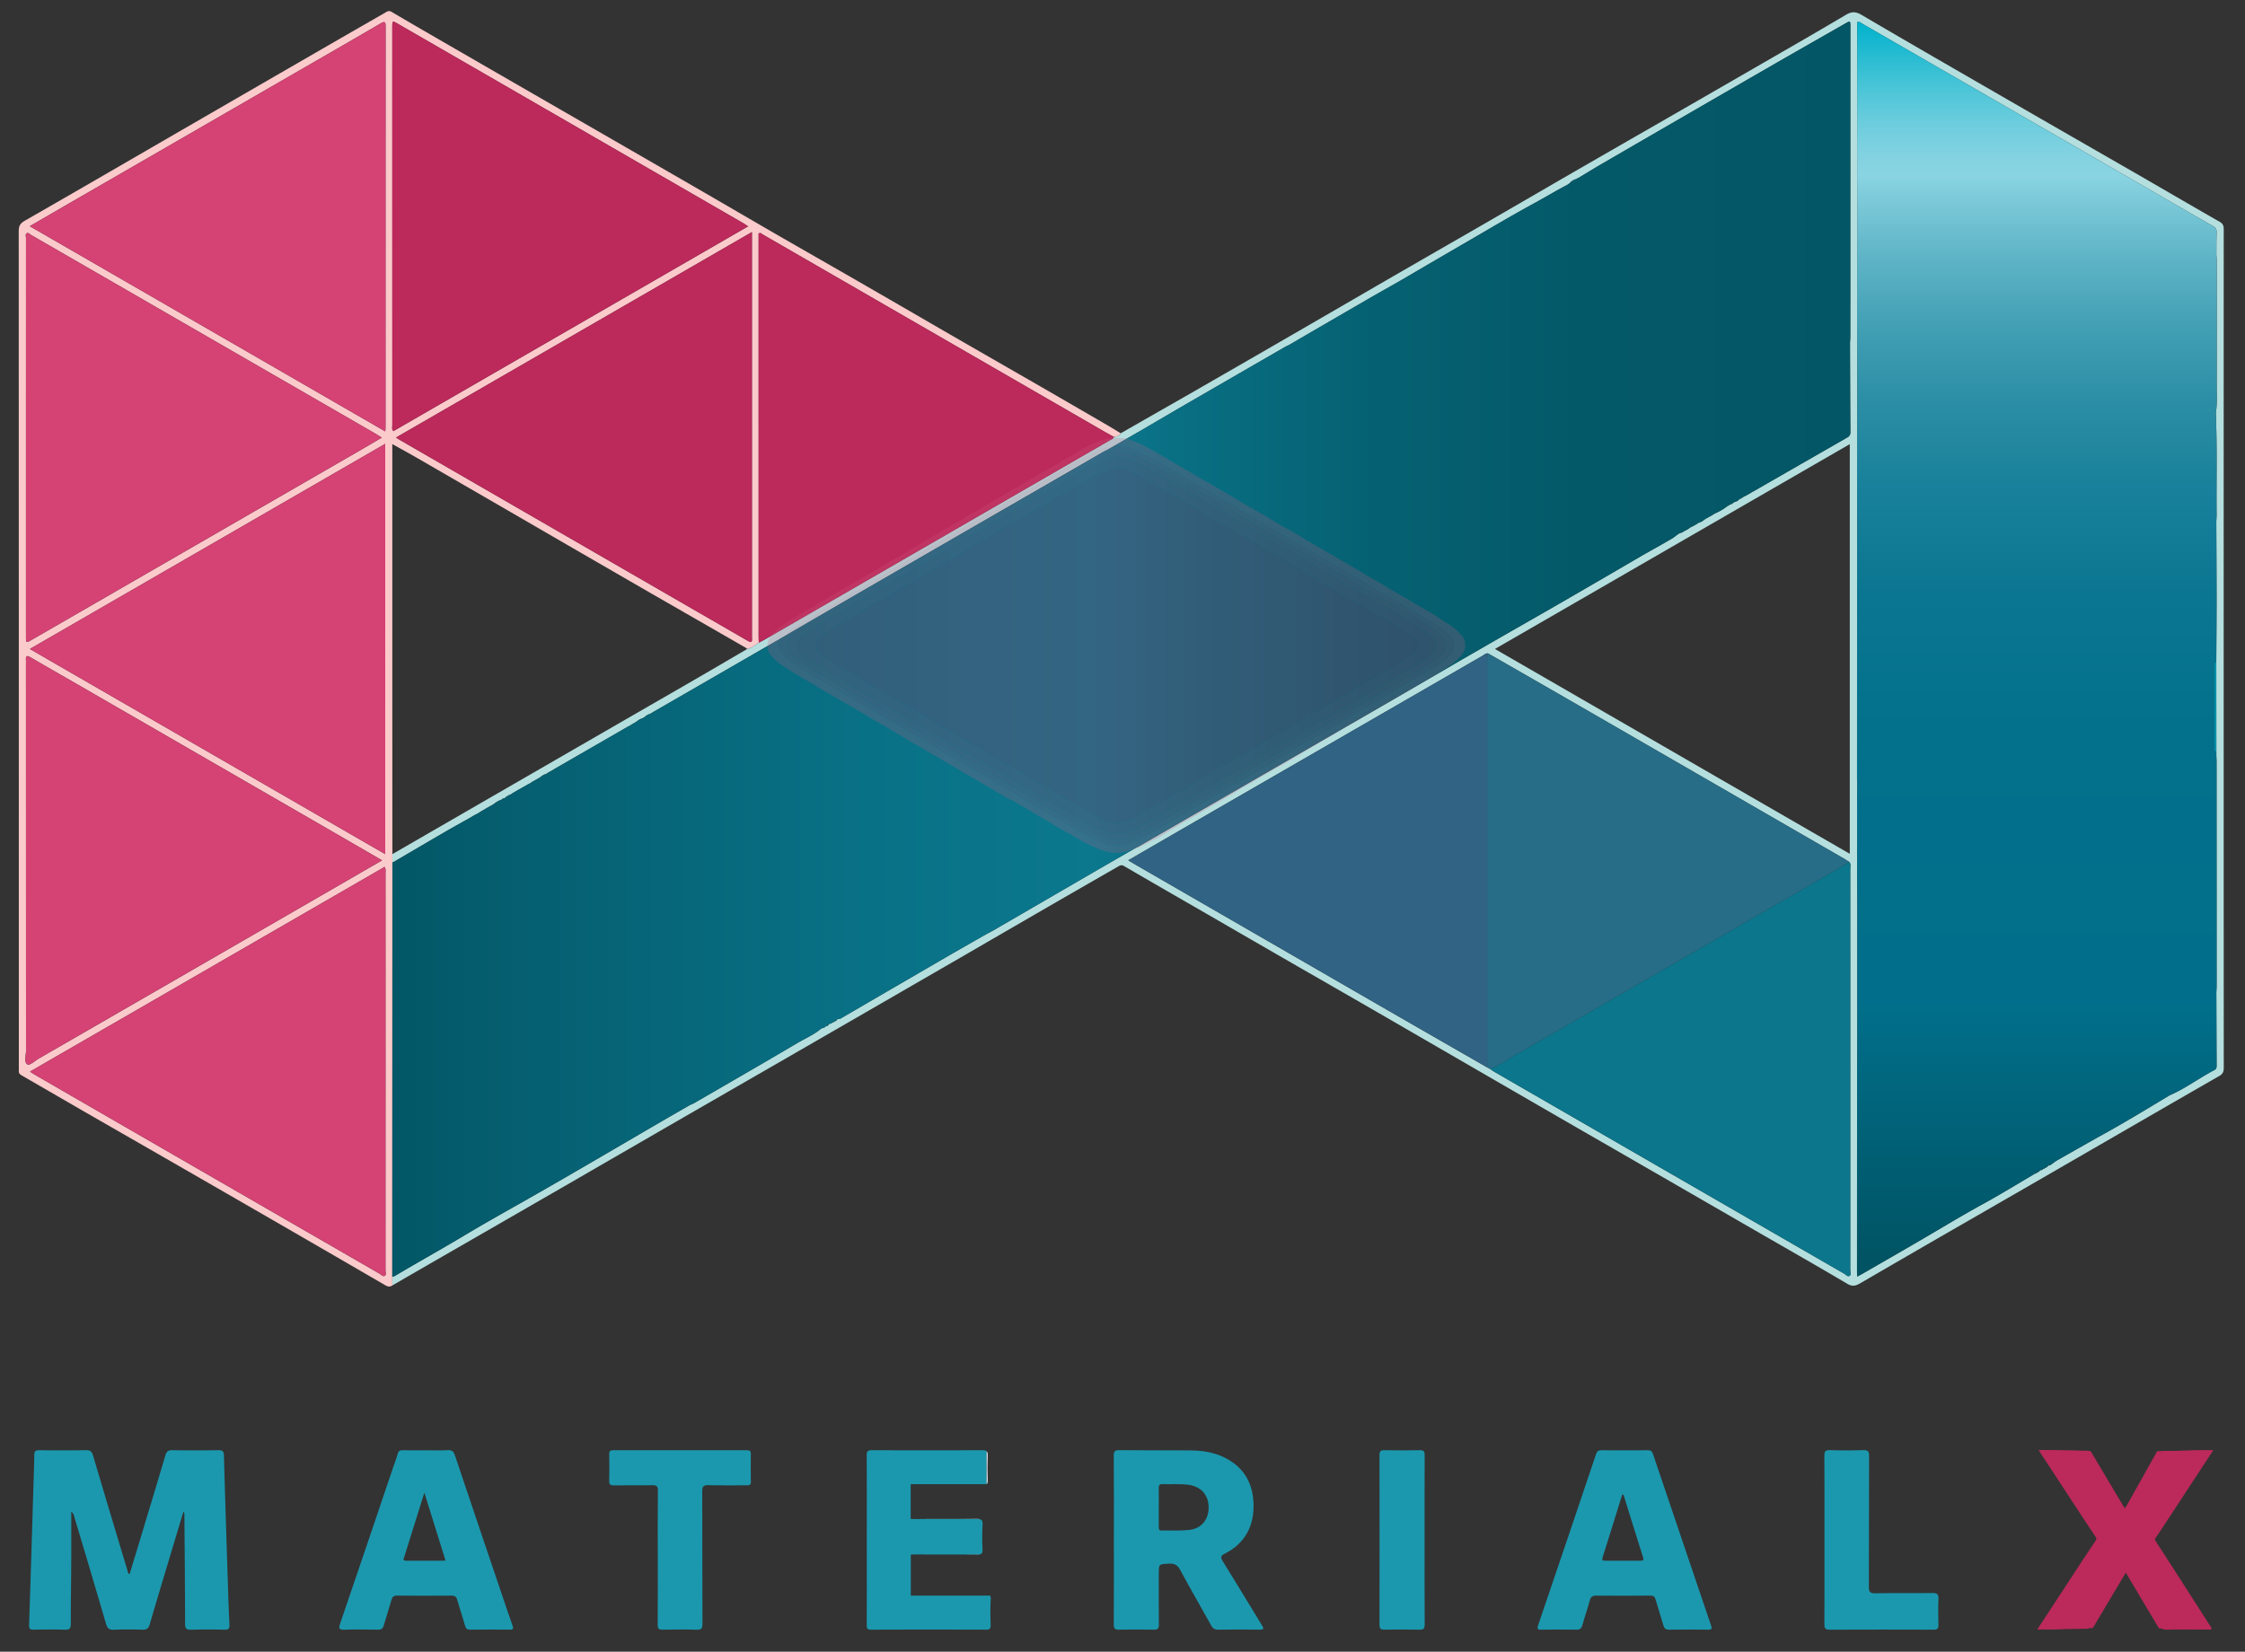 <svg id="Layer_1" data-name="Layer 1" xmlns="http://www.w3.org/2000/svg" xmlns:xlink="http://www.w3.org/1999/xlink" viewBox="0 0 1935.624 1424.369"><rect x="0" y="0" width="1935.624" height="1424.369" fill="#333333" stroke="none"/><defs><style>.cls-1{fill:#b4dfde;}.cls-2{fill:#fbcacb;}.cls-3{fill:#1b98ae;}.cls-4{fill:#bc295b;}.cls-5{fill:#276d87;}.cls-6{fill:#0b768c;}.cls-7{fill:#306384;}.cls-8{fill:url(#linear-gradient);}.cls-9{fill:url(#linear-gradient-2);}.cls-10{fill:url(#linear-gradient-3);}.cls-11{fill:url(#linear-gradient-4);}.cls-12{fill:url(#linear-gradient-5);}.cls-13{fill:url(#linear-gradient-6);}.cls-14{fill:url(#linear-gradient-7);}.cls-15{fill:url(#linear-gradient-8);}.cls-16{fill:url(#linear-gradient-9);}.cls-17{fill:url(#linear-gradient-10);}.cls-18{fill:url(#linear-gradient-11);}.cls-19{fill:url(#linear-gradient-12);}.cls-20{fill:url(#linear-gradient-13);}.cls-21{fill:url(#linear-gradient-14);}.cls-22{fill:url(#linear-gradient-15);}.cls-23{fill:url(#linear-gradient-16);}.cls-24{fill:url(#linear-gradient-17);}.cls-25{fill:url(#linear-gradient-18);}.cls-26{fill:url(#linear-gradient-19);}.cls-27{fill:url(#linear-gradient-20);}.cls-28{fill:#0391a9;}.cls-29{fill:#055f70;}.cls-30{fill:#096f83;}.cls-31{fill:#07687a;}.cls-32{fill:#d54274;}.cls-33{opacity:0.23;}.cls-34{fill:#cb5a80;}.cls-35{fill:#c54772;}.cls-36{fill:#c23e6b;}.cls-37{fill:#bf3463;}.cls-38{fill:none;}.cls-39{fill:#fff;}</style><linearGradient id="linear-gradient" x1="1359.039" y1="154.487" x2="1359.081" y2="154.487" gradientUnits="userSpaceOnUse"><stop offset="0" stop-color="#035766"/><stop offset="0.087" stop-color="#055f70"/><stop offset="0.327" stop-color="#097186"/><stop offset="0.48" stop-color="#0b788e"/><stop offset="0.547" stop-color="#096e82"/><stop offset="0.674" stop-color="#056172"/><stop offset="0.816" stop-color="#045968"/><stop offset="1" stop-color="#035665"/></linearGradient><linearGradient id="linear-gradient-2" x1="338.222" y1="559.892" x2="1595.376" y2="559.892" xlink:href="#linear-gradient"/><linearGradient id="linear-gradient-3" x1="434.956" y1="688.363" x2="435.048" y2="688.363" xlink:href="#linear-gradient"/><linearGradient id="linear-gradient-4" x1="438.035" y1="686.435" x2="438.126" y2="686.435" xlink:href="#linear-gradient"/><linearGradient id="linear-gradient-5" x1="412.03" y1="701.434" x2="412.128" y2="701.434" xlink:href="#linear-gradient"/><linearGradient id="linear-gradient-6" x1="721.253" y1="879.709" x2="721.303" y2="879.709" xlink:href="#linear-gradient"/><linearGradient id="linear-gradient-7" x1="719.251" y1="880.715" x2="719.322" y2="880.715" xlink:href="#linear-gradient"/><linearGradient id="linear-gradient-8" x1="714.256" y1="883.716" x2="714.311" y2="883.716" xlink:href="#linear-gradient"/><linearGradient id="linear-gradient-9" x1="439.976" y1="685.356" x2="440.059" y2="685.356" xlink:href="#linear-gradient"/><linearGradient id="linear-gradient-10" x1="457.043" y1="675.454" x2="457.144" y2="675.454" xlink:href="#linear-gradient"/><linearGradient id="linear-gradient-11" x1="1490.318" y1="435.851" x2="1490.416" y2="435.851" xlink:href="#linear-gradient"/><linearGradient id="linear-gradient-12" x1="1457.328" y1="454.873" x2="1457.447" y2="454.873" xlink:href="#linear-gradient"/><linearGradient id="linear-gradient-13" x1="1502.332" y1="428.878" x2="1502.431" y2="428.878" xlink:href="#linear-gradient"/><linearGradient id="linear-gradient-14" x1="1500.429" y1="429.916" x2="1500.477" y2="429.916" xlink:href="#linear-gradient"/><linearGradient id="linear-gradient-15" x1="1756.211" y1="18.927" x2="1756.211" y2="1100.886" gradientUnits="userSpaceOnUse"><stop offset="0" stop-color="#00b2cc"/><stop offset="0.014" stop-color="#15b7cf"/><stop offset="0.05" stop-color="#47c4d7"/><stop offset="0.081" stop-color="#6ccddd"/><stop offset="0.106" stop-color="#82d2e1"/><stop offset="0.123" stop-color="#8ad4e2"/><stop offset="0.131" stop-color="#83cfde"/><stop offset="0.183" stop-color="#61b6c8"/><stop offset="0.241" stop-color="#43a0b5"/><stop offset="0.303" stop-color="#2b8ea5"/><stop offset="0.374" stop-color="#18809a"/><stop offset="0.457" stop-color="#0b7691"/><stop offset="0.564" stop-color="#03718c"/><stop offset="0.781" stop-color="#016f8b"/><stop offset="1" stop-color="#005261"/></linearGradient><linearGradient id="linear-gradient-16" x1="1761.455" y1="1007.946" x2="1761.455" y2="1008.023" xlink:href="#linear-gradient-15"/><linearGradient id="linear-gradient-17" x1="1765.362" y1="1005.785" x2="1765.362" y2="1005.862" xlink:href="#linear-gradient-15"/><linearGradient id="linear-gradient-18" x1="1763.41" y1="1006.869" x2="1763.41" y2="1006.951" xlink:href="#linear-gradient-15"/><linearGradient id="linear-gradient-19" x1="1758.379" y1="1009.806" x2="1758.379" y2="1009.883" xlink:href="#linear-gradient-15"/><linearGradient id="linear-gradient-20" x1="1756.425" y1="1010.892" x2="1756.425" y2="1010.973" xlink:href="#linear-gradient-15"/></defs><title>MaterialXLogo</title><path class="cls-1" d="M966.282,373.635q29.661-16.938,59.317-33.886,41.297-23.726,82.527-47.568,39.506-22.838,78.961-45.764,40.59-23.455,81.239-46.809,39.939-23.071,79.826-46.232,40.819-23.565,81.704-47.017,39.762-22.896,79.502-45.832c27.35-15.797,54.78-31.463,81.925-47.605,5.161-3.069,8.581-3.115,13.813-.04,42.142,24.758,84.502,49.147,126.837,73.578q53.779,31.034,107.638,61.929c24.766,14.28,49.444,28.713,74.257,42.912,2.78,1.591,3.445,3.396,3.444,6.348q-.087,361.738.028,723.476c.001,3.32-1.125,5.201-3.844,6.763Q1876.484,949.119,1839.578,970.466q-39.951,23.07-79.886,46.167-41.044,23.681-82.118,47.31-36.929,21.311-73.782,42.753c-3.875,2.267-6.805,2.925-11.168.339-24.886-14.747-50.037-29.046-75.093-43.505q-40.597-23.426-81.189-46.863-37.149-21.426-74.313-42.826-40.169-23.188-80.307-46.431-43.168-24.981-86.326-49.979-38-21.943-76.061-43.779-39.746-22.916-79.457-45.893c-23.612-13.633-47.262-27.202-70.8-40.963-2.374-1.388-3.768-.27-5.403.667q-26.395,15.125-52.739,30.339-37.344,21.595-74.648,43.258-60.873,35.21-121.775,70.37-56.36,32.527-112.755,64.993-53.557,30.914-107.074,61.898-56.367,32.532-112.778,64.988-21.819,12.577-43.616,25.195-.034-3.71-.067-7.426a12.889,12.889,0,0,0,2.309-.834c20.159-11.967,40.656-23.348,60.764-35.412,18.129-10.876,36.638-21.13,55.02-31.588,38.413-21.854,76.468-44.339,114.676-66.554,7.948-4.621,15.924-9.194,23.888-13.789a37.727,37.727,0,0,0,3.586-1.623c29.671-17.212,59.399-34.328,88.935-51.767,7.054-4.165,14.713-7.391,21.013-12.806a4.888,4.888,0,0,0,3.838-1.944c.782-.172,1.752.018,2.059-1.069l-.055.041q.573-.523,1.146-1.047c1.304.518,1.867-.817,2.836-1.136.709.141.893-.37,1.085-.872l-.072.067c.789-.149,1.702-.058,2.052-1.059l-.05.038q.57-.52,1.14-1.041a4.075,4.075,0,0,0,2.838-.628q44.978-26.19,89.982-52.337c11.019-6.395,22.101-12.679,33.154-19.013q.493-.255.985-.509l.872-.553c1.898-1.001,3.834-1.938,5.688-3.014q46.171-26.785,92.324-53.602,15.605-8.988,31.21-17.977c.746-.36,1.52-.673,2.235-1.086q100.717-58.117,201.419-116.259,38.662-22.337,77.224-44.846l32.026-18.459c19.175-10.99,38.383-21.923,57.516-32.985q33.22-19.208,66.336-38.594c8.638-4.886,17.344-9.657,25.874-14.723,2.741-1.628,4.821-4.362,8.226-4.905q1.161-.717,2.322-1.434,1.307-.693,2.614-1.386,1.104-.763,2.208-1.525l-.12.058q1.124-.577,2.248-1.155,1.366-.754,2.732-1.508,1.202-.742,2.404-1.484a11.5,11.5,0,0,0,4.593-2.538q1.182-.731,2.364-1.462,2.317-1.28,4.634-2.56,1.158-.723,2.315-1.445a51.146,51.146,0,0,0,9.699-5.515q1.05-.715,2.1-1.429l-.099.081q1.11-.576,2.221-1.152a.671.671,0,0,0,.698-.315q1.281-.831,2.562-1.663a5.978,5.978,0,0,0,3.486-1.904q.597-.515,1.193-1.029l-.049.17a2.162,2.162,0,0,0,2.004-1.149l-.101.064q1.151-.577,2.302-1.155,2.338-1.299,4.675-2.598,1.137-.706,2.275-1.412a.582.582,0,0,0,.643-.296q40.195-23.093,80.408-46.155a4.758,4.758,0,0,0,2.741-4.733c-.164-25.603-.222-51.206-.308-76.81.082-1.823.233-3.646.235-5.47q.03-43.211.026-86.422.016-90.418.027-180.836c0-5.223-.024-5.222-4.573-2.619-22.375,12.803-44.792,25.535-67.118,38.423q-70.674,40.797-141.265,81.74c-7.268,4.212-14.418,8.628-21.623,12.95a.418.418,0,0,0-.554.164q-.592.428-1.183.857l.044-.115a9.436,9.436,0,0,0-5.22,3.101,22.012,22.012,0,0,1-2.774,2.019c-9.59,4.964-18.809,10.594-28.296,15.753-18.977,10.32-37.547,21.389-56.237,32.232q-29.747,17.257-59.404,34.665c-8.963,5.093-17.965,10.122-26.888,15.289q-34.553,20.012-69.049,40.121c-1.04.5-2.118.935-3.114,1.511q-40.335,23.282-80.651,46.599c-14.058,8.144-28.062,16.38-42.091,24.574L954.068,388.327c-.898.425-1.831.79-2.688,1.285q-96.395,55.638-192.773,111.306-42.762,24.719-85.424,49.612-17.189,9.924-34.378,19.849-37.829,21.831-75.659,43.661-1.206.744-2.412,1.487a11.114,11.114,0,0,0-4.585,2.534q-1.187.732-2.374,1.463a11.804,11.804,0,0,0-4.625,2.552q-1.166.726-2.332,1.452-.83.459-1.659.918-1.734,1.041-3.469,2.082a.307.307,0,0,0-.467.183q-31.539,18.189-63.079,36.378-1.16.719-2.32,1.437-1.308.696-2.617,1.392-1.256.802-2.512,1.603a10.924,10.924,0,0,0-4.552,2.521q-1.203.741-2.407,1.482-2.3,1.271-4.601,2.543-1.046.713-2.092,1.426l.102-.081q-1.096.572-2.191,1.143-6.37,3.633-12.74,7.267l-2.238,1.555.085-.057a2.265,2.265,0,0,0-2.026,1.15l.093-.077a2.444,2.444,0,0,0-2.049,1.14l.077-.063q-.6.477-1.2.954l.094-.121a2.836,2.836,0,0,0-2.398,1.225,20.661,20.661,0,0,0-6.508,3.565q-1.154.719-2.309,1.437-2.348,1.3-4.696,2.6-1.132.703-2.264,1.406-1.373.754-2.746,1.509l-2.098,1.426.099-.079q-1.105.577-2.209,1.154-1.388.758-2.776,1.517-1.181.731-2.362,1.463-.815.452-1.629.905c-6.352,3.578-12.748,7.081-19.048,10.749q-22.548,13.126-45.025,26.376a4.847,4.847,0,0,0-.75.14l-.009-7.133q17.046-9.852,34.092-19.703,37.341-21.567,74.685-43.13,37.345-21.564,74.692-43.123,37.358-21.553,74.723-43.095c15.951-9.231,31.841-18.568,47.758-27.858,3.8-.93,6.721-3.464,9.942-5.452,1.039-.517,2.11-.979,3.114-1.559Q807.201,466.129,957.058,379.586c1.262-.729,2.81-1.178,3.376-2.78C962.812,376.538,964.941,375.813,966.282,373.635Zm792.057,636.248q.596-.48,1.192-.96l-.005.176a1.976,1.976,0,0,0,1.948-1.147l-.038.072a2.173,2.173,0,0,0,2.016-1.145l-.084.073a2.441,2.441,0,0,0,2.035-1.162l-.082.073q.602-.478,1.204-.956l-.025.173a2.013,2.013,0,0,0,1.971-1.149l.07.109a.63.63,0,0,0,.694-.339c1.45-1.023,2.827-2.175,4.361-3.049q17.783-10.133,35.618-20.175c20.727-11.33,40.925-23.566,61.127-35.793,13.782-5.935,25.758-15.068,38.986-21.98,1.633-.853,1.83-2.087,1.824-3.658q-.133-31.689-.219-63.378c.076-1.823.219-3.646.219-5.469q-.006-96.519-.044-193.037c-.001-1.825-.118-3.65-.18-5.476q-0-1.545-.001-3.09l-.051-77.896c.088-17.924.248-35.848.244-53.772-.005-22.409-.145-44.819-.227-67.228.084-1.984.258-3.968.24-5.951-.268-29.172.581-58.353-.68-87.517,1.233-7.267.768-14.598.774-21.906q.044-54.74.006-109.48c-.001-1.825-.186-3.65-.285-5.475.057-6.323-.013-12.651.229-18.966.104-2.715-.879-4.183-3.212-5.496-11.462-6.452-22.83-13.073-34.221-19.653Q1739.868,97.922,1605.979,20.611c-1.351-.78-2.607-2.186-4.675-1.503V39.542q-.042,38.668-.078,77.336-.003,31.931.077,63.863-.072,41.732-.133,83.465c-.003,23.154.087,46.308.136,69.461-.057,24.406-.154,48.812-.16,73.218-.004,18.925.107,37.849.167,56.774-.046.829-.131,1.658-.132,2.488q-.037,102.267-.053,204.533c-0.0.994.115,1.987.177,2.981-.053,7.796-.158,15.592-.149,23.388q.049,42.804.16,85.608.005,34.499.009,68.997.003,32.001.006,64.003c-.057.662-.164,1.325-.164,1.987q-.037,89.918-.053,179.836c-0.0.93.089,1.861.169,3.405,2.05-1.127,3.621-1.954,5.157-2.841,17.296-9.985,34.627-19.908,51.866-29.99,16.94-9.907,33.697-20.112,50.934-29.527,15.316-8.365,30.181-17.558,45.245-26.385l-.026-.099a2.097,2.097,0,0,0,2.004-1.142l-.076.071a2.324,2.324,0,0,0,2.032-1.161ZM1594.565,743.45c-1.531-.986-3.024-2.039-4.6-2.949q-109.636-63.332-219.289-126.633-43.684-25.206-87.449-50.272c-2.117-.635-3.419,1.005-4.93,1.877Q1144.54,642.629,1010.82,719.847c-12.516,7.226-25.016,14.481-38.048,22.027,2.241,1.359,3.885,2.4,5.569,3.372q102.994,59.476,205.999,118.933,48.903,28.211,97.882,56.292,1.249.658,2.499,1.315c1.234.834,2.421,1.749,3.708,2.491q150.756,87.052,301.547,174.045c1.501.866,3.112,2.993,4.751,1.903,1.462-.972.554-3.398.555-5.164q.047-172.922-.008-345.844C1595.272,747.301,1595.996,745.22,1594.565,743.45Zm.303-7.163V383.007c-102.145,58.974-203.804,117.668-305.932,176.632C1391.26,618.722,1492.851,677.382,1594.868,736.287Z"/><path class="cls-2" d="M338.321,736.561q.004,3.566.008,7.134-.053,178.695-.106,357.389.033,3.712.066,7.423c-2,1.358-3.723,1.214-5.941-.075q-64.453-37.444-129.027-74.679Q142.422,998.641,81.438,963.679c-20.882-12.022-41.698-24.157-62.579-36.181-1.771-1.02-2.891-2.117-2.643-4.281a26.485,26.485,0,0,0,.018-2.997q0-360.463-.089-720.927c-.002-4.321,1.142-6.596,5.112-8.871,46.148-26.438,92.119-53.182,138.154-79.816Q226.727,71.661,294.076,32.774c12.955-7.482,25.972-14.858,38.909-22.371a4.056,4.056,0,0,1,4.858-.036c18.045,10.626,36.182,21.097,54.313,31.576Q429.062,63.273,465.997,84.554q37.357,21.546,74.721,43.08,33.901,19.555,67.787,39.136c20.278,11.739,40.498,23.578,60.792,35.287,23.034,13.291,46.143,26.453,69.183,39.734q37.361,21.537,74.659,43.18,37.356,21.551,74.761,43.016,33.471,19.306,66.883,38.715c3.871,2.245,7.667,4.618,11.498,6.932-1.341,2.178-3.47,2.903-5.849,3.169-2.626-1.448-5.277-2.85-7.872-4.348q-147.382-85.076-294.769-170.144c-1.037-.598-1.95-1.96-3.718-.972,0,1.894-0,3.886,0,5.878q0,170.496.006,340.992c0,1.997.087,3.993.134,5.99-3.22,1.988-6.141,4.522-9.942,5.452a13.168,13.168,0,0,0-1.542-1.214q-40.826-23.473-81.66-46.931-60.192-34.754-120.311-69.635-40.541-23.471-81.088-46.931c-6.926-3.998-13.954-7.819-21.422-11.993,0,2.361,0,3.853,0,5.345q0,110.927.004,221.854Q338.262,673.354,338.321,736.561Zm-8.885,5.366c-18.23-10.548-35.78-20.719-53.345-30.863Q170.753,650.234,65.408,589.421c-12.979-7.493-26.028-14.866-38.931-22.488-3.381-1.997-4.391-1.366-4.101,2.369.103,1.325.015,2.664.015,3.997q-0,166.438.052,332.876c.002,4.039-1.898,9.692,1.052,11.638,2.124,1.401,6.708-3.115,10.13-5.088q95.644-55.14,191.238-110.368C259.462,782.378,294.05,762.376,329.435,741.927Zm-.235-364.533c-2.271-1.416-3.772-2.414-5.33-3.313Q293.798,356.71,263.711,339.363q-118.364-68.321-236.738-136.626c-1.236-.713-2.481-2.391-3.913-1.577-1.414.803-.641,2.731-.641,4.143q-.046,171.741-.025,343.482c0,5.793.034,5.812,5.179,2.843q140.445-81.052,280.881-162.119C315.178,385.628,321.864,381.681,329.201,377.394ZM644.99,195.197c-1.788-1.176-2.979-2.047-4.249-2.78q-148.866-85.968-297.746-171.912c-4.745-2.739-4.77-2.722-4.771,2.87q-.005,171.728.033,343.457c.001,1.53-.668,3.263.913,4.948Q491.855,283.619,644.99,195.197Zm3.318,4.928c-102.683,59.29-204.5,118.08-306.911,177.214,2.142,1.295,3.391,2.079,4.667,2.816q128.092,73.975,256.189,147.942c14.137,8.163,28.3,16.282,42.41,24.491,2.545,1.48,3.993,1.637,3.655-1.962-.077-.826-.011-1.665-.011-2.499q0-170.978 0-341.957C648.309,204.512,648.309,202.853,648.309,200.125ZM25.887,924.095c1.193.826,1.828,1.334,2.524,1.737Q50.239,938.478,72.08,951.099q127.621,73.679,255.256,147.333c1.389.801,2.834,2.629,4.362,1.786,1.549-.854.662-3.034.663-4.604q.055-171.432.014-342.863c-0-1.56.429-3.233-.738-5.187Q178.778,835.821,25.887,924.095Zm-.217-729.031C128.286,254.309,229.997,313.032,332.166,372.019c.12-1.778.223-2.599.223-3.42q.01-172.927.061-345.854c.002-3.922-.693-4.615-4.257-2.531-21.416,12.523-42.92,24.896-64.406,37.3Q164.722,114.709,65.65,171.894C52.555,179.454,39.484,187.057,25.67,195.065ZM332.154,382.726C229.922,441.753,128.18,500.497,25.718,559.656c102.474,59.166,204.27,117.94,306.436,176.928Z"/><path class="cls-3" d="M158.027,1304.017q-4.433,14.724-8.865,29.448c-6.736,22.468-13.542,44.915-20.111,67.432-1.048,3.593-2.77,4.588-6.339,4.476-8.158-.257-16.343-.348-24.49.051-4.206.206-5.724-1.397-6.83-5.178q-13.446-45.983-27.251-91.861c-.399-1.336-.376-2.944-2.693-4.769,0,14.655.061,28.439-.015,42.223-.101,18.165-.424,36.331-.381,54.495.009,3.95-1.09,5.181-5.07,5.055-8.99-.285-17.997-.203-26.993-.031-3.05.059-4.023-.827-3.92-3.948q1.977-59.956,3.752-119.919c.277-8.994.642-17.988.757-26.984.039-3.035,1.063-3.945,4.113-3.909,13.498.16,27.002.237,40.496-.039,3.8-.078,5.058,1.343,6.053,4.703q14.741,49.763,29.773,99.44c.271.903.08,2.054,1.72,2.802,2.869-9.465,5.728-18.86,8.564-28.261,7.448-24.687,14.961-49.355,22.242-74.092,1.034-3.514,2.55-4.641,6.197-4.577q19.743.348,39.496-0c3.739-.067,4.742.986,4.844,4.711.991,36.146,2.174,72.286,3.335,108.427.396,12.323.765,24.649,1.411,36.96.178,3.382-.383,4.789-4.158,4.696q-14.49-.356-28.994.022c-3.901.106-5.091-.998-5.099-5.002-.059-31.496-.352-62.992-.586-94.488a12.85,12.85,0,0,0-.255-1.774Z"/><path class="cls-3" d="M960.367,1327.835c.001-24.155.079-48.31-.083-72.464-.024-3.645.776-4.837,4.636-4.796,20.488.217,40.98.019,61.469.198,9.709.085,19.317,1.446,28.209,5.593,17.08,7.966,25.648,21.853,26.185,40.389.552,19.065-7.132,33.986-24.51,42.917-3.664,1.883-4.287,3.046-1.999,6.714,11.363,18.208,22.369,36.639,33.596,54.933,1.769,2.883,2.279,4.135-2.088,4.049-11.822-.235-23.655-.197-35.478.012-3.193.057-4.707-1.22-6.153-3.832-8.784-15.863-17.917-31.535-26.496-47.506-2.31-4.301-4.844-5.828-9.652-5.601-8.899.419-8.914.121-8.915,8.895-.001,14.493-.099,28.987.071,43.478.04,3.438-.87,4.635-4.449,4.555-9.99-.223-19.99-.202-29.981.004-3.54.073-4.456-1.133-4.437-4.573C960.429,1376.479,960.365,1352.157,960.367,1327.835Zm38.722-28.199c0,5.651.013,11.302-.008,16.953-.006,1.744-.074,3.333,2.465,3.274,7.971-.185,16.013.345,23.901-.531,10.509-1.167,16.762-9.114,16.644-19.608-.119-10.563-6.503-17.736-17.111-19.247-7.613-1.084-15.272-.316-22.902-.611-2.538-.098-3.059,1.104-3.02,3.316C999.153,1288.666,999.089,1294.152,999.088,1299.637Z"/><path class="cls-3" d="M1400.564,1250.667c6.662 0,13.327.116,19.985-.058,2.597-.068,3.794.798,4.629,3.277q24.924,73.962,50.067,147.85c1.084,3.181.22,3.645-2.699,3.616-11.158-.111-22.318-.133-33.475.021-2.868.039-4.113-.991-4.879-3.681-2.141-7.512-4.653-14.919-6.791-22.433-.729-2.562-1.896-3.301-4.56-3.275q-23.232.233-46.467.025c-3.163-.028-4.761.834-5.631,4.049-1.954,7.217-4.475,14.28-6.47,21.487-.823,2.974-2.26,3.873-5.275,3.819-9.989-.179-19.986-.161-29.976.002-3.275.053-3.941-.653-2.832-3.911q25.08-73.65,49.886-147.393c.921-2.737,2.242-3.541,5.004-3.458C1387.569,1250.8,1394.069,1250.667,1400.564,1250.667Zm-.818,38.18q-.534-.004-1.068-.007c-5.606,18.012-11.155,36.041-16.877,54.016-.899,2.824.184,3.056,2.452,3.044q14.956-.082,29.913.001c2.265.013,3.343-.196,2.441-3.029C1410.887,1324.895,1405.346,1306.861,1399.746,1288.847Z"/><path class="cls-3" d="M367.638,1250.668c6.163.001,12.344.281,18.483-.102,3.799-.237,5.073,1.356,6.176,4.645q22.851,68.089,45.941,136.098c1.172,3.464,2.352,6.927,3.622,10.356.84,2.269,1.032,3.715-2.242,3.681-11.492-.12-22.986-.094-34.478-.002-2.459.02-3.466-.969-4.126-3.272-2.152-7.511-4.629-14.929-6.801-22.435-.773-2.671-2.089-3.649-4.941-3.625q-23.485.202-46.973-.006c-2.938-.028-4.055,1.101-4.799,3.725-2.089,7.357-4.488,14.626-6.608,21.975-.76,2.635-2.03,3.719-4.92,3.665-9.658-.18-19.328-.296-28.978.028-4.692.157-5.149-1.136-3.729-5.291q22.894-67.024,45.514-134.143c1.387-4.094,2.948-8.138,4.114-12.294.673-2.398,1.884-3.096,4.257-3.05C353.977,1250.752,360.809,1250.666,367.638,1250.668Zm-1.762,36.553c-6.039,19.264-11.663,37.162-17.24,55.074-.48,1.541-1.94,3.631,1.631,3.607,11.127-.073,22.256-.027,33.908-.027C378.098,1326.397,372.182,1307.432,365.876,1287.221Z"/><path class="cls-4" d="M1800.318,1404.546l22.995-39.229c2.8-5.005,5.653-9.982,8.804-15.54,1.208,2.024,2.071,3.382,2.849,4.786,8.467,15.278,17.053,30.493,25.285,45.897,2.021,3.781,4.339,5.025,8.565,4.907,11.486-.321,22.988-.08,34.483-.146,1.179-.007,2.674.769,3.679-.952-15.955-24.88-31.882-49.848-48.008-74.686-1.932-2.976-1.951-4.973-.064-7.961,14.035-22.234,27.878-44.589,41.732-66.937.707-1.14,2.27-2.082,1.428-4.007l-42.178.781-25.202,45.022a36.028,36.028,0,0,1-2.787,4.253l-29.083-48.86-41.526-1.197c1.11,1.869,1.747,3,2.437,4.096,14.194,22.528,28.347,45.083,42.658,67.537,1.669,2.619,1.741,4.374-.027,7.01-9.645,14.373-19.059,28.901-28.55,43.377-6.915,10.546-13.826,21.093-21.346,32.566"/><path class="cls-3" d="M567.139,1342.632c.001-18.991-.138-37.984.11-56.972.054-4.122-1.231-4.977-5.043-4.895-10.99.238-21.989-.007-32.982.145-3.006.041-4.061-.795-3.976-3.918.21-7.657.174-15.327.013-22.986-.056-2.69.903-3.384,3.454-3.38q57.723.092,115.446.005c2.305-.003,3.259.628,3.223,3.082-.115,7.995-.152,15.994.016,23.987.061,2.892-1.312,3.196-3.636,3.181-10.994-.072-21.994.15-32.982-.125-4.086-.102-5.342.949-5.324,5.198.169,38.148.032,76.297.201,114.445.018,3.977-.956,5.104-4.932,4.988-9.82-.286-19.656-.202-29.481-.024-3.273.059-4.211-.957-4.185-4.26C567.218,1381.614,567.138,1362.123,567.139,1342.632Z"/><path class="cls-3" d="M1573.046,1327.8c-.001-24.143.073-48.287-.081-72.43-.023-3.603.708-4.926,4.618-4.803q14.472.456,28.966.005c3.938-.119,4.982.998,4.966,4.938-.151,37.63-.016,75.261-.194,112.89-.02,4.31.9,5.65,5.424,5.568,16.479-.298,32.969.037,49.449-.226,4.287-.068,5.307,1.289,5.134,5.321-.312,7.313-.24,14.653-.017,21.973.097,3.191-.714,4.343-4.097,4.33q-44.953-.173-89.908.013c-3.701.018-4.339-1.362-4.323-4.649C1573.1,1376.42,1573.046,1352.11,1573.046,1327.8Z"/><path class="cls-3" d="M1228.277,1328.152c0,24.151-.083,48.302.087,72.451.026,3.71-.887,4.883-4.69,4.783-9.986-.263-19.985-.193-29.975-.029-3.179.052-4.324-.793-4.317-4.181q.153-73.201.001-146.402c-.007-3.316.944-4.247,4.227-4.181,10.156.204,20.323.247,30.476-.015,3.753-.097,4.272,1.37,4.257,4.624C1228.222,1279.518,1228.277,1303.835,1228.277,1328.152Z"/><path class="cls-5" d="M1284.72,921.786q-1.249-.658-2.499-1.315.001-174.782.011-349.565c0-2.472-.401-5.018.994-7.308q43.727,25.132,87.449,50.272,109.666,63.279,219.289,126.633c1.575.91,3.068,1.963,4.599,2.949q-17.448,10.118-34.897,20.232-30.398,17.574-60.811,35.121-31.06,17.926-62.128,35.838-33.64,19.43-67.263,38.889c-20.991,12.12-41.954,24.288-63.022,36.272C1299.258,913.89,1292.537,918.84,1284.72,921.786Z"/><path class="cls-6" d="M1284.72,921.786c7.817-2.945,14.537-7.896,21.722-11.983,21.068-11.984,42.032-24.152,63.022-36.272q33.643-19.425,67.263-38.889,31.054-17.936,62.128-35.838,30.411-17.551,60.811-35.121,17.46-10.095,34.897-20.232c1.432,1.769.708,3.85.708,5.766q.061,172.922.008,345.844c-0,1.766.907,4.192-.555,5.164-1.639,1.09-3.25-1.037-4.751-1.903q-150.799-86.978-301.547-174.045C1287.141,923.534,1285.954,922.62,1284.72,921.786Z"/><path class="cls-7" d="M1283.227,563.598c-1.395,2.291-.994,4.836-.994,7.308q-.017,174.783-.011,349.565-48.943-28.142-97.882-56.292-103.021-59.43-205.999-118.933c-1.684-.972-3.328-2.013-5.569-3.372,13.032-7.546,25.532-14.801,38.048-22.027q133.728-77.204,267.477-154.372C1279.808,564.603,1281.11,562.963,1283.227,563.598Z"/><path class="cls-4" d="M654.213,554.2c-.047-1.997-.134-3.993-.134-5.99q-.01-170.496-.006-340.992c-0-1.992,0-3.984,0-5.878,1.768-.988,2.681.373,3.718.972q147.399,85.048,294.769,170.144c2.595,1.498,5.246,2.9,7.872,4.348-.565,1.604-2.112,2.053-3.375,2.782Q807.204,466.133,657.327,552.641C656.323,553.221,655.252,553.683,654.213,554.2Z"/><path class="cls-8" d="M1359.039,154.544l.027-.02c.004-.033.011-.061.015-.095Z"/><path class="cls-9" d="M1595.067,295.757c.082-1.823.233-3.646.235-5.469q.03-43.211.026-86.422.016-90.418.027-180.836c0-5.223-.024-5.222-4.573-2.619-22.375,12.803-44.792,25.535-67.118,38.423q-70.674,40.797-141.265,81.74c-7.268,4.212-14.418,8.628-21.622,12.95a.419.419,0,0,0-.555.164q-.577.418-1.155.837c-.412,3.229-2.857,3.034-5.204,3.006a22.042,22.042,0,0,1-2.775,2.019c-9.59,4.964-18.809,10.594-28.296,15.753-18.977,10.32-37.547,21.389-56.237,32.232q-29.747,17.257-59.407,34.665c.208-.008.411-.006.61.006q-.296-.017-.607-.005c-8.963,5.093-17.965,10.122-26.888,15.289q-34.553,20.012-69.049,40.121c-1.04.5-2.118.935-3.114,1.511q-40.335,23.282-80.651,46.599c-14.058,8.144-28.062,16.38-42.091,24.574h-0q-15.644,9.017-31.289,18.034c-.898.425-1.831.789-2.688,1.284q-96.395,55.638-192.773,111.307Q715.845,525.638,673.182,550.53v0q-17.189,9.925-34.377,19.85-37.83,21.829-75.659,43.66c-.28,1.343-1.259,1.553-2.411,1.487a11.115,11.115,0,0,0-4.586,2.534c-.281,1.314-1.233,1.539-2.373,1.463a11.803,11.803,0,0,0-4.626,2.552c-.274,1.291-1.205,1.526-2.331,1.451q-.831.459-1.66.918c-.062,2.514-1.855,2.146-3.467,2.081a.309.309,0,0,0-.469.184q-31.539,18.189-63.079,36.378c-.274,1.283-1.203,1.511-2.319,1.437q-1.31.696-2.618,1.392c-.201,1.528-1.254,1.724-2.51,1.603a10.924,10.924,0,0,0-4.554,2.521c-.28,1.339-1.257,1.549-2.405,1.482q-2.303,1.272-4.602,2.543c-.188,1.191-.97,1.51-2.027,1.429-.371,1.018-1.232,1.098-2.155,1.059q-6.371,3.633-12.741,7.267-.214,2.034-2.173,1.569c-.236,1.085-1.027,1.196-1.944,1.086-.309,1.004-1.112,1.122-2.018,1.056l.076-.063q-.564.45-1.13.9c-.347,1.254-1.37,1.185-2.373,1.157a20.659,20.659,0,0,0-6.51,3.566c-.269,1.281-1.195,1.508-2.308,1.437q-2.349,1.3-4.697,2.6c-.258,1.268-1.182,1.462-2.263,1.406q-1.374.754-2.746,1.509c-.179,1.209-.959,1.536-2.033,1.431-.361,1.053-1.239,1.117-2.175,1.07q-1.389.758-2.776,1.517c-.274,1.314-1.225,1.536-2.361,1.463q-.816.453-1.63.905c-6.352,3.578-12.748,7.081-19.048,10.749q-22.548,13.126-45.025,26.376a4.771,4.771,0,0,0-.75.14q-.053,178.695-.107,357.387a12.889,12.889,0,0,0,2.309-.834c20.159-11.967,40.656-23.348,60.764-35.412,18.129-10.876,36.638-21.13,55.02-31.588,38.413-21.854,76.468-44.339,114.676-66.554,7.948-4.621,15.924-9.194,23.886-13.791a37.071,37.071,0,0,0,3.587-1.621c29.671-17.212,59.399-34.328,88.935-51.767,7.054-4.165,14.713-7.391,21.013-12.806a4.888,4.888,0,0,0,3.838-1.944c.375-.95,1.167-1.096,2.049-1.069q.55-.503,1.101-1.006c1.305.518,1.867-.817,2.836-1.136q.511-.411,1.022-.822c.38-.925,1.166-1.064,2.035-1.042q.549-.502,1.099-1.003a4.075,4.075,0,0,0,2.838-.629q44.978-26.19,89.982-52.337c11.019-6.395,22.101-12.679,33.154-19.013l.985-.509c.083-.512-.09-1.427.872-.553,1.898-1.001,3.834-1.938,5.688-3.014q46.171-26.785,92.324-53.602l0.0 0q15.605-8.988,31.21-17.978c-.371-.318-.722-.669-1.084-1.001.362.332.713.683,1.084,1.001.747-.359,1.52-.672,2.236-1.085q100.717-58.117,201.419-116.259,38.662-22.337,77.224-44.846v-0q16.013-9.23,32.026-18.461c19.175-10.988,38.383-21.921,57.516-32.984q33.22-19.208,66.336-38.594a5.702,5.702,0,0,0,.13-1.163,5.703,5.703,0,0,1-.13,1.164c8.638-4.886,17.344-9.657,25.874-14.723,2.741-1.628,4.821-4.362,8.226-4.905.275-1.284,1.204-1.51,2.321-1.434q1.308-.693,2.615-1.386a1.573,1.573,0,0,1,2.117-1.539c.365-1.089,1.263-1.14,2.218-1.083q1.367-.754,2.733-1.508c.277-1.342,1.254-1.55,2.402-1.483a11.501,11.501,0,0,0,4.594-2.538c.276-1.313,1.227-1.534,2.362-1.461q2.319-1.28,4.636-2.561c.27-1.283,1.197-1.516,2.314-1.445a51.118,51.118,0,0,0,9.7-5.515c.182-1.206.962-1.535,2.036-1.434.367-1.051,1.247-1.114,2.185-1.066a.671.671,0,0,0,.698-.315c.188-1.579,1.27-1.78,2.561-1.662a5.98,5.98,0,0,0,3.488-1.904q.59-.511,1.182-1.021c.223-1.042.995-1.131,1.895-.997.378-1.114,1.302-1.14,2.27-1.081q2.339-1.299,4.676-2.598c.267-1.26,1.182-1.477,2.274-1.412a.583.583,0,0,0,.644-.296q40.195-23.094,80.408-46.155a4.758,4.758,0,0,0,2.741-4.733C1595.211,346.964,1595.154,321.361,1595.067,295.757Z"/><path class="cls-10" d="M434.956,688.424l.069-.055c.007-.025.018-.042.024-.067Z"/><path class="cls-11" d="M438.035,686.471c.021.003.041.004.061.006.009-.03.022-.053.03-.084Z"/><path class="cls-12" d="M412.031,701.471c.022.003.042.002.064.004.01-.03.024-.052.034-.084Z"/><path class="cls-13" d="M721.303,879.69h-.008l-.042.038Z"/><path class="cls-14" d="M719.322,880.682l-.063.05-.009.017Z"/><path class="cls-15" d="M714.311,883.696l-.01-0-.045.041Z"/><path class="cls-16" d="M439.976,685.38c.022.006.041.006.063.012.006-.026.015-.044.02-.071Z"/><path class="cls-17" d="M457.043,675.493c.022.002.043.001.065.003.011-.03.026-.052.036-.084Z"/><path class="cls-18" d="M1490.416,435.812c-.022-.002-.041-.002-.063-.004-.011.031-.025.053-.035.086Z"/><path class="cls-19" d="M1457.447,454.85c-.031-.006-.059-.007-.09-.013-.009.026-.021.045-.029.072Z"/><path class="cls-20" d="M1502.431,428.85c-.024-.004-.046-.005-.069-.009-.009.027-.022.046-.03.074Z"/><path class="cls-21" d="M1500.477,429.83l-.01.008c-.012.055-.029.101-.038.162Z"/><path class="cls-22" d="M1910.452,356.231c1.233-7.267.768-14.598.774-21.906q.044-54.74.006-109.48c-.001-1.825-.186-3.65-.285-5.475.057-6.323-.013-12.651.229-18.966.104-2.715-.879-4.183-3.212-5.496-11.462-6.452-22.83-13.073-34.221-19.653Q1739.868,97.922,1605.979,20.611c-1.351-.78-2.607-2.186-4.675-1.503q0,10.202-0,20.434-.041,38.667-.077,77.336-.003,31.932.076,63.862-.071,41.733-.132,83.465c-.003,23.154.087,46.308.136,69.461-.057,24.406-.154,48.812-.16,73.218-.004,18.925.107,37.849.166,56.774-.046.829-.131,1.658-.131,2.488q-.037,102.267-.053,204.533c-0.0.994.115,1.987.177,2.981-.053,7.796-.158,15.592-.149,23.388q.049,42.804.16,85.608.005,34.499.009,68.998h0q.003,32.001.006,64.002c-.057.662-.164,1.325-.164,1.987q-.037,89.918-.053,179.836c-0.0.93.089,1.861.169,3.405,2.05-1.127,3.621-1.954,5.157-2.841,17.296-9.985,34.627-19.908,51.866-29.99,16.94-9.907,33.697-20.112,50.934-29.527,15.316-8.365,30.181-17.558,45.245-26.385l-.026-.099c.143-1.269.969-1.346,1.951-1.153.239-1.082,1.035-1.193,1.956-1.086a1.045,1.045,0,0,1,1.164-.885l-.002.177c.064-1.36.914-1.394,1.927-1.153.193-1.154.993-1.242,1.939-1.077.258-1.051,1.049-1.169,1.957-1.084a1.086,1.086,0,0,1,1.173-.881l-.023.175c.097-1.338.954-1.378,1.969-1.151l.072.112q.038-.394.077-.789.309.225.617.45c1.45-1.023,2.827-2.175,4.361-3.049q17.783-10.133,35.618-20.175v0c20.727-11.33,40.925-23.566,61.127-35.793,13.782-5.935,25.758-15.068,38.986-21.98,1.633-.853,1.83-2.087,1.824-3.658q-.133-31.689-.219-63.378c.076-1.823.219-3.646.219-5.469q-.006-96.519-.044-193.037c-.001-1.825-.118-3.65-.181-5.476h0q0-1.545-0-3.09c-2.432-.572-1.682-2.56-1.685-4.068q-.055-34.857.01-69.713c.003-1.501-.778-3.488,1.625-4.115.087-17.924.248-35.848.244-53.772-.005-22.409-.145-44.819-.226-67.229.084-1.983.257-3.968.239-5.951C1910.864,414.576,1911.714,385.395,1910.452,356.231Zm-.837,295.491a17.784,17.784,0,0,1-9.059-3.088A17.785,17.785,0,0,0,1909.615,651.722Z"/><path class="cls-23" d="M1761.473,1007.949l-.019-.004c-.005.028-.014.049-.018.078Z"/><path class="cls-24" d="M1765.402,1005.789c-.018-.002-.034-.002-.052-.004-.008.028-.022.048-.029.077Z"/><path class="cls-25" d="M1763.451,1006.877c-.02-.004-.038-.005-.058-.009-.007.029-.019.052-.025.083Z"/><path class="cls-26" d="M1758.418,1009.811c-.018-.002-.034-.003-.052-.005-.007.028-.02.048-.027.076Z"/><path class="cls-27" d="M1756.462,1010.901c-.017-.004-.034-.005-.051-.009-.006.029-.017.051-.023.081Z"/><path class="cls-28" d="M1910.926,648.595c-2.432-.572-1.682-2.56-1.685-4.068q-.055-34.857.01-69.713c.003-1.501-.778-3.488,1.625-4.115Q1910.9,609.647,1910.926,648.595Z"/><path class="cls-29" d="M1359.081,154.43c-.374,3.333-2.848,3.129-5.219,3.101A9.434,9.434,0,0,1,1359.081,154.43Z"/><path class="cls-30" d="M545.159,624.446c-.062,2.514-1.855,2.146-3.467,2.081Q543.423,625.487,545.159,624.446Z"/><path class="cls-31" d="M473.207,665.918c-.201,1.528-1.254,1.724-2.51,1.603Q471.95,666.72,473.207,665.918Z"/><path class="cls-31" d="M1455.241,456.376c.156-1.345.936-1.789,2.206-1.527Q1456.345,455.615,1455.241,456.376Z"/><path class="cls-31" d="M442.212,683.822c-.145,1.379-.888,1.902-2.236,1.557Q441.093,684.599,442.212,683.822Z"/><path class="cls-31" d="M1493.236,434.427c.188-1.579,1.27-1.78,2.561-1.663Q1494.518,433.595,1493.236,434.427Z"/><path class="cls-31" d="M438.126,686.393c-.288,1.089-1.116,1.208-2.049,1.14A2.441,2.441,0,0,1,438.126,686.393Z"/><path class="cls-29" d="M1766.5,1005.079c.097-1.338.954-1.378,1.969-1.151A2.007,2.007,0,0,1,1766.5,1005.079Z"/><path class="cls-31" d="M435.048,688.302c-.326,1.333-1.374,1.253-2.397,1.225A2.832,2.832,0,0,1,435.048,688.302Z"/><path class="cls-31" d="M426.142,693.093c-.269,1.281-1.195,1.508-2.308,1.437Q424.987,693.811,426.142,693.093Z"/><path class="cls-31" d="M419.137,697.13c-.258,1.268-1.182,1.462-2.263,1.406Q418.005,697.832,419.137,697.13Z"/><path class="cls-31" d="M414.128,700.044c-.183,1.234-.988,1.552-2.097,1.427Q413.078,700.757,414.128,700.044Z"/><path class="cls-31" d="M412.128,701.392c-.341,1.142-1.246,1.203-2.209,1.154Q411.023,701.969,412.128,701.392Z"/><path class="cls-31" d="M407.143,704.062c-.274,1.314-1.225,1.536-2.361,1.463Q405.961,704.794,407.143,704.062Z"/><path class="cls-31" d="M459.135,674.067c-.192,1.215-1.001,1.526-2.091,1.426Q458.088,674.78,459.135,674.067Z"/><path class="cls-31" d="M478.143,663.089c-.274,1.283-1.203,1.511-2.319,1.437Q476.983,663.807,478.143,663.089Z"/><path class="cls-30" d="M549.15,622.076c-.274,1.291-1.205,1.526-2.331,1.451Q547.983,622.802,549.15,622.076Z"/><path class="cls-30" d="M556.148,618.061c-.281,1.314-1.233,1.539-2.373,1.463Q554.961,618.793,556.148,618.061Z"/><path class="cls-30" d="M563.145,614.04c-.28,1.343-1.259,1.553-2.411,1.487Q561.938,614.784,563.145,614.04Z"/><path class="cls-31" d="M1509.308,425.163c.267-1.26,1.182-1.477,2.274-1.412Q1510.446,424.457,1509.308,425.163Z"/><path class="cls-31" d="M1450.305,459.197c.275-1.284,1.204-1.51,2.321-1.434Q1451.467,458.479,1450.305,459.197Z"/><path class="cls-31" d="M1502.332,428.915c.36-1.195,1.309-1.216,2.3-1.155Q1503.483,428.338,1502.332,428.915Z"/><path class="cls-31" d="M719.251,880.749c.379-.945,1.174-1.082,2.052-1.059C720.953,880.691,720.04,880.6,719.251,880.749Z"/><path class="cls-31" d="M1500.429,430.001c.176-1.237,1.024-1.306,2.002-1.151A2.157,2.157,0,0,1,1500.429,430.001Z"/><path class="cls-31" d="M440.059,685.32c-.219,1.184-1.06,1.276-2.025,1.151A2.26,2.26,0,0,1,440.059,685.32Z"/><path class="cls-31" d="M712.252,884.765c.376-.954,1.173-1.097,2.059-1.069C714.004,884.783,713.034,884.594,712.252,884.765Z"/><path class="cls-31" d="M457.144,675.412c-.352,1.106-1.24,1.183-2.191,1.143Q456.048,675.984,457.144,675.412Z"/><path class="cls-31" d="M1490.318,435.894c.347-1.142,1.255-1.201,2.22-1.152Q1491.429,435.318,1490.318,435.894Z"/><path class="cls-31" d="M466.142,670.042c-.28,1.339-1.257,1.549-2.405,1.482Q464.938,670.784,466.142,670.042Z"/><path class="cls-31" d="M1488.317,437.242c.185-1.23.991-1.55,2.098-1.43Q1489.368,436.528,1488.317,437.242Z"/><path class="cls-29" d="M1763.369,1006.951c.238-1.156,1.078-1.259,2.034-1.163A2.437,2.437,0,0,1,1763.369,1006.951Z"/><path class="cls-29" d="M1761.437,1008.023c.17-1.261,1.02-1.329,2.014-1.146A2.168,2.168,0,0,1,1761.437,1008.023Z"/><path class="cls-29" d="M1759.528,1009.099c.064-1.369.924-1.395,1.946-1.149A1.97,1.97,0,0,1,1759.528,1009.099Z"/><path class="cls-31" d="M1476.303,444.202c.27-1.283,1.197-1.516,2.314-1.445Q1477.461,443.48,1476.303,444.202Z"/><path class="cls-29" d="M1756.388,1010.973c.218-1.187,1.062-1.282,2.031-1.162A2.32,2.32,0,0,1,1756.388,1010.973Z"/><path class="cls-29" d="M1754.46,1012.045c.145-1.292.997-1.35,2.002-1.144A2.091,2.091,0,0,1,1754.46,1012.045Z"/><path class="cls-31" d="M1457.328,454.909c.347-1.166,1.27-1.214,2.247-1.155Q1458.452,454.332,1457.328,454.909Z"/><path class="cls-31" d="M1462.308,452.246c.277-1.342,1.254-1.55,2.402-1.483Q1463.511,451.504,1462.308,452.246Z"/><path class="cls-31" d="M1469.305,448.224c.276-1.313,1.227-1.534,2.362-1.461Q1470.487,447.493,1469.305,448.224Z"/><path class="cls-29" d="M1758.34,1009.883a1.064,1.064,0,0,1,1.19-.961Q1758.937,1009.404,1758.34,1009.883Z"/><path class="cls-29" d="M1765.322,1005.862a1.105,1.105,0,0,1,1.202-.957Q1765.925,1005.385,1765.322,1005.862Z"/><path class="cls-29" d="M1768.542,1004.04q.038-.394.077-.789l.617.45A.63.63,0,0,1,1768.542,1004.04Z"/><path class="cls-31" d="M714.256,883.737q.573-.523,1.146-1.047Q714.829,883.213,714.256,883.737Z"/><path class="cls-31" d="M1499.285,430.86q.595-.515,1.192-1.03Q1499.883,430.345,1499.285,430.86Z"/><path class="cls-31" d="M718.238,881.554q.542-.436,1.085-.872C719.131,881.183,718.947,881.695,718.238,881.554Z"/><path class="cls-31" d="M721.253,879.728q.57-.52,1.14-1.041Q721.824,879.208,721.253,879.728Z"/><path class="cls-30" d="M849.353,806.2c.083-.512-.09-1.427.872-.553Z"/><path class="cls-29" d="M1360.221,153.688q-.591.428-1.183.857Q1359.629,154.116,1360.221,153.688Z"/><path class="cls-31" d="M436.154,687.47q-.598.478-1.198.954Q435.553,687.946,436.154,687.47Z"/><path class="cls-32" d="M329.435,741.927c-35.385,20.449-69.973,40.451-104.573,60.431Q129.257,857.566,33.624,912.725c-3.422,1.973-8.006,6.489-10.13,5.088-2.95-1.946-1.049-7.599-1.052-11.638q-.097-166.438-.052-332.876c0-1.333.088-2.672-.015-3.997-.291-3.734.719-4.366,4.101-2.369,12.903,7.622,25.952,14.995,38.931,22.488q105.346,60.814,210.682,121.643C293.655,721.208,311.205,731.379,329.435,741.927Z"/><path class="cls-32" d="M329.201,377.394c-7.337,4.287-14.022,8.234-20.746,12.115Q168.02,470.578,27.574,551.628c-5.145,2.97-5.179,2.95-5.179-2.843q-.007-171.741.025-343.482c0-1.413-.773-3.34.641-4.143,1.432-.814,2.677.864,3.913,1.577q118.382,68.29,236.738,136.626,30.078,17.361,60.159,34.717C325.428,374.98,326.929,375.978,329.201,377.394Z"/><path class="cls-4" d="M644.99,195.197Q491.594,283.769,339.171,371.779c-1.581-1.685-.913-3.418-.913-4.948q-.058-171.728-.033-343.457c0-5.592.025-5.61,4.771-2.87Q491.874,106.452,640.742,192.416C642.012,193.15,643.202,194.021,644.99,195.197Z"/><path class="cls-4" d="M648.309,200.125c0,2.728 0,4.387,0,6.046q-0,170.978-0,341.957c0,.833-.067,1.673.011,2.499.338,3.599-1.111,3.442-3.655,1.962-14.111-8.208-28.273-16.328-42.41-24.491q-128.097-73.967-256.189-147.942c-1.276-.737-2.525-1.521-4.667-2.816C443.809,318.206,545.626,259.415,648.309,200.125Z"/><path class="cls-32" d="M25.887,924.095Q179.088,835.641,331.637,747.563c1.166,1.954.737,3.627.738,5.187q.033,171.432-.014,342.863c-.001,1.57.886,3.75-.663,4.604-1.528.843-2.973-.985-4.362-1.786Q199.696,1024.786,72.08,951.099q-21.846-12.613-43.669-25.266C27.715,925.43,27.081,924.922,25.887,924.095Z"/><path class="cls-32" d="M25.67,195.065c13.813-8.007,26.885-15.61,39.98-23.171Q164.714,114.696,263.788,57.515c21.486-12.404,42.99-24.777,64.406-37.3,3.564-2.084,4.259-1.391,4.257,2.531q-.104,172.927-.061,345.854c0,.821-.104,1.642-.223,3.42C229.997,313.032,128.286,254.309,25.67,195.065Z"/><path class="cls-32" d="M332.154,382.726v353.858C229.988,677.596,128.192,618.821,25.718,559.656,128.18,500.497,229.922,441.753,332.154,382.726Z"/><g class="cls-33"><path class="cls-34" d="M963.717,735.481a44.609,44.609,0,0,1-16.287-3.191,132.117,132.117,0,0,1-19.293-9.743c-6.383-3.731-12.963-7.125-19.257-11-4.511-2.777-9.047-5.526-13.652-8.111-4.841-2.718-9.384-5.943-14.361-8.422-2.045-1.019-3.926-2.378-5.872-3.598a19.732,19.732,0,0,0-4.747-2.279,17.364,17.364,0,0,1-3.489-1.839c-3.251-1.896-6.606-3.641-9.694-5.78-3.297-2.284-6.97-3.822-10.353-5.926-5.392-3.353-10.929-6.464-16.402-9.682-3.342-1.965-6.663-3.967-10.022-5.902-6.038-3.479-11.899-7.266-18.063-10.525-2.104-1.113-4.106-2.424-6.159-3.636q-9.569-5.651-19.143-11.295c-6.239-3.678-12.404-7.496-18.743-10.988-6.957-3.833-13.571-8.257-20.514-12.09-6.953-3.839-13.681-8.065-20.615-11.934-6.088-3.397-12.008-7.103-18.007-10.667-6.37-3.785-12.858-7.38-19.082-11.398-5.256-3.393-10.441-6.952-14.709-11.691-5.652-6.275-4.367-14.566,1.371-19.703,2.104-1.884,3.857-4.176,6.278-5.688,3.954-2.471,7.709-5.251,11.788-7.534,3.683-2.061,7.223-4.382,10.856-6.536,5.537-3.284,11.103-6.52,16.652-9.783q9.004-5.294,18.001-10.599,11.072-6.502,22.224-12.861c3.831-2.174,7.547-4.584,11.373-6.79q7.231-4.168,14.445-8.366c4.878-2.855,9.728-5.758,14.599-8.625,3.958-2.33,7.931-4.635,11.894-6.958,3.34-1.957,6.672-3.931,10.014-5.884,3.661-2.139,7.364-4.207,10.986-6.411,3.087-1.879,6.212-3.696,9.277-5.619,2.673-1.677,5.584-2.954,8.274-4.676,2.877-1.842,5.908-3.463,8.856-5.211,2.879-1.708,5.881-3.208,8.716-4.985,6.735-4.221,13.632-8.172,20.506-12.136,6.81-3.927,13.557-7.971,20.396-11.848,7.059-4.001,14.005-8.21,21.029-12.276,8.322-4.818,16.615-9.699,25.59-13.219a51.215,51.215,0,0,1,9.193-2.203c2.613-.503,5.209-.155,7.763-.225a28.155,28.155,0,0,1,10.02,1.897c8.019,2.847,15.317,7.119,22.728,11.226,6.645,3.682,13.024,7.814,19.644,11.519,5.7,3.19,11.201,6.714,16.865,9.944q10.787,6.151,21.532,12.38c6.037,3.494,11.976,7.163,18.001,10.679,6.792,3.962,13.698,7.726,20.43,11.788,5.371,3.241,10.657,6.649,16.24,9.487,4.549,2.312,8.795,5.152,13.14,7.763,5.222,3.139,10.629,5.943,15.803,9.164,3.733,2.323,7.635,4.363,11.438,6.572,2.97,1.724,5.894,3.527,8.854,5.27,5.692,3.351,11.447,6.596,17.079,10.047,6.855,4.2,13.981,7.913,20.788,12.216,4.468,2.824,9.162,5.329,13.753,7.979,4.206,2.428,8.352,4.964,12.546,7.413,4.188,2.445,8.459,4.747,12.59,7.285,3.837,2.357,7.458,5.081,11.32,7.391a51.622,51.622,0,0,1,10.809,8.929,25.041,25.041,0,0,1,2.972,3.744c1.438,2.249,1.473,4.828,1.371,7.413-.139,3.543-2.012,6.073-4.301,8.588-4.837,5.314-10.72,9.135-16.78,12.729a26.941,26.941,0,0,0-3.458,2.429c-2.531,2.105-5.728,2.886-8.382,4.817-2.535,1.845-5.5,3.163-8.203,4.848-2.773,1.728-5.532,3.497-8.405,5.042-8.171,4.395-15.952,9.481-24.072,13.957-9.664,5.326-18.924,11.356-28.619,16.628-5.114,2.78-10.01,5.973-15.027,8.94-3.565,2.108-7.178,4.132-10.751,6.226-3.048,1.786-6.065,3.626-9.104,5.427q-6.382,3.782-12.779,7.54c-3.809,2.237-7.601,4.504-11.447,6.675-3.991,2.254-7.868,4.705-11.919,6.862-2.627,1.398-5.226,2.937-7.699,4.579-4.128,2.741-8.663,4.707-12.8,7.389-7.642,4.957-15.613,9.354-23.488,13.887-6.805,3.917-13.392,8.215-20.344,11.888-5.217,2.757-10.171,6.025-15.256,9.04-5.318,3.154-10.446,6.747-16.039,9.281-5.354,2.425-10.31,5.767-15.984,7.422-3.022.881-5.858,2.312-9.028,2.796C967.198,735.073,965.068,735.632,963.717,735.481Zm-2.343-351.21c-1.963-.235-5.383.722-8.801,1.504-6.083,1.391-11.45,4.584-16.891,7.464-6.628,3.508-12.96,7.587-19.537,11.199-6.65,3.652-12.87,8.035-19.65,11.476-4.3,2.183-8.239,5.086-12.449,7.469-4.228,2.394-8.205,5.238-12.629,7.277a61.549,61.549,0,0,0-7.734,4.533c-4.889,3.185-10.082,5.828-15.043,8.882-3.459,2.13-7.026,4.079-10.539,6.12-3.666,2.13-7.231,4.426-10.957,6.46-4.569,2.495-9.028,5.204-13.491,7.895-3.253,1.962-6.373,4.142-9.808,5.8a41.678,41.678,0,0,0-6.251,3.473c-3.457,2.481-7.267,4.314-10.886,6.492-3.546,2.133-7.161,4.16-10.744,6.226-5.579,3.218-11.01,6.72-16.661,9.813-7.514,4.113-14.573,9.011-22.165,12.993-1.783.935-3.58,1.908-5.315,2.974-4.59,2.82-9.324,5.405-13.856,8.316-3.513,2.256-7.29,3.985-10.86,6.106-5.912,3.513-11.704,7.236-17.646,10.696A60.638,60.638,0,0,0,674.847,549.222c-2.876,3.184-4.065,6.866-2.291,11.052,1.727,4.075,4.879,7.008,8.264,9.579,2.804,2.13,5.974,3.742,8.821,5.858a120.367,120.367,0,0,0,11.049,6.714c3.197,1.881,6.334,3.872,9.585,5.651,5.882,3.218,11.558,6.797,17.406,10.081,5.444,3.058,10.806,6.312,16.134,9.602,4.359,2.691,8.935,5.021,13.295,7.71,6.395,3.944,12.932,7.629,19.448,11.355,1.84,1.052,3.751,2,5.493,3.2a89.144,89.144,0,0,0,8.339,5.124c5.915,3.18,11.683,6.61,17.409,10.122,2.993,1.836,5.928,3.795,9.034,5.411,4.07,2.117,8.038,4.399,11.95,6.79,3.693,2.257,7.391,4.501,11.142,6.663,3.292,1.898,6.766,3.445,9.949,5.562,3.307,2.199,6.812,4.09,10.179,6.2,4.637,2.907,9.601,5.225,14.194,8.213,2.739,1.782,5.548,3.458,8.377,5.092,3.597,2.077,7.253,4.046,10.868,6.091,6.61,3.739,12.899,8.036,19.626,11.577,2.341,1.232,4.586,2.652,6.864,4.005,2.885,1.714,5.748,3.465,8.64,5.167,3.965,2.334,8.161,4.22,12.21,6.373a70.089,70.089,0,0,0,11.898,5.087,31.786,31.786,0,0,0,17.669.505,58.917,58.917,0,0,0,13.056-5.015c4.606-2.433,9.338-4.652,13.783-7.357,4.14-2.519,8.345-4.916,12.517-7.374q5.022-2.959,10.095-5.827c4.678-2.653,9.16-5.64,13.885-8.22s9.273-5.492,13.996-8.076c2.564-1.403,4.743-3.362,7.389-4.66,6.026-2.955,11.696-6.583,17.463-10.022,3.337-1.99,6.569-4.188,10.017-5.953,5.908-3.023,11.504-6.593,17.18-10.001,5.141-3.087,10.48-5.816,15.545-9.038,2.308-1.468,4.583-3.056,7.005-4.275,4.501-2.265,8.639-5.144,13.066-7.52,5.603-3.008,10.743-6.842,16.536-9.521a35.042,35.042,0,0,0,5.064-2.885c4.161-2.85,8.567-5.271,12.904-7.812,3.049-1.786,6.081-3.605,9.174-5.309,3.792-2.089,7.317-4.621,11.148-6.657,4.599-2.443,9.086-5.107,13.579-7.75,4.338-2.551,8.538-5.355,12.948-7.766a302.867,302.867,0,0,0,27.65-17.221,25.888,25.888,0,0,0,7.036-7.136,10.509,10.509,0,0,0,.073-12.266c-2.541-4.018-6.385-6.686-10.067-9.331-5.011-3.601-10.475-6.556-15.771-9.744-4.237-2.551-8.43-5.197-12.798-7.498-3.529-1.859-6.741-4.228-10.26-6.079-4.993-2.626-9.612-5.907-14.69-8.418-2.411-1.192-4.708-2.776-7.047-4.197-5.133-3.118-10.278-6.221-15.508-9.166-3.065-1.726-6.07-3.524-9.051-5.397-4.486-2.818-9.182-5.295-13.806-7.885-7.069-3.959-13.802-8.493-20.966-12.305-6.923-3.684-13.483-8.04-20.319-11.905-7.445-4.21-14.762-8.654-22.103-13.053-4.305-2.579-8.812-4.793-12.991-7.605a93.354,93.354,0,0,0-8.153-4.878c-5.061-2.702-9.942-5.717-14.925-8.553-4.068-2.315-7.858-5.105-12.086-7.15a93.146,93.146,0,0,1-9.405-5.433c-3.338-2.126-6.789-4.068-10.185-6.101-2.876-1.722-5.965-3.099-8.785-4.853-7.228-4.496-14.706-8.483-22.314-12.237C974.835,385.87,969.053,384.494,961.374,384.271Z"/><path class="cls-35" d="M961.374,384.271c7.679.223,13.461,1.598,18.905,4.285,7.608,3.754,15.086,7.741,22.314,12.237,2.82,1.754,5.909,3.13,8.785,4.853,3.395,2.033,6.847,3.975,10.185,6.101a93.146,93.146,0,0,0,9.405,5.433c4.228,2.045,8.018,4.835,12.086,7.15,4.983,2.836,9.864,5.851,14.925,8.553a93.354,93.354,0,0,1,8.153,4.878c4.179,2.812,8.686,5.026,12.991,7.605,7.34,4.398,14.657,8.843,22.103,13.053,6.836,3.865,13.396,8.222,20.319,11.905,7.164,3.812,13.897,8.346,20.966,12.305,4.624,2.59,9.32,5.067,13.806,7.885,2.981,1.873,5.987,3.671,9.051,5.397,5.23,2.945,10.375,6.048,15.508,9.166,2.339,1.421,4.636,3.004,7.047,4.197,5.078,2.511,9.697,5.792,14.69,8.418,3.52,1.851,6.732,4.22,10.26,6.079,4.368,2.301,8.56,4.948,12.798,7.498,5.296,3.188,10.76,6.143,15.771,9.744,3.682,2.646,7.526,5.313,10.067,9.331a10.509,10.509,0,0,1-.073,12.266,25.888,25.888,0,0,1-7.036,7.136,302.867,302.867,0,0,1-27.65,17.221c-4.41,2.412-8.61,5.216-12.948,7.766-4.493,2.642-8.98,5.306-13.579,7.75-3.831,2.035-7.356,4.568-11.148,6.657-3.093,1.704-6.125,3.522-9.174,5.309-4.338,2.542-8.744,4.963-12.904,7.812a35.042,35.042,0,0,1-5.064,2.885c-5.794,2.68-10.933,6.514-16.536,9.521-4.427,2.376-8.564,5.255-13.066,7.52-2.423,1.219-4.698,2.806-7.005,4.275-5.065,3.222-10.403,5.951-15.545,9.038-5.676,3.408-11.271,6.978-17.18,10.001-3.448,1.764-6.68,3.963-10.017,5.953-5.767,3.439-11.436,7.067-17.463,10.022-2.646,1.298-4.824,3.257-7.389,4.66-4.723,2.584-9.272,5.495-13.996,8.076s-9.207,5.567-13.885,8.22q-5.069,2.875-10.095,5.827c-4.172,2.458-8.377,4.855-12.517,7.374-4.445,2.705-9.177,4.925-13.783,7.357A58.917,58.917,0,0,1,970.4,728.007a31.786,31.786,0,0,1-17.669-.505,70.089,70.089,0,0,1-11.898-5.087c-4.049-2.153-8.244-4.04-12.21-6.373-2.892-1.702-5.755-3.453-8.64-5.167-2.278-1.353-4.523-2.773-6.864-4.005-6.727-3.54-13.016-7.838-19.626-11.577-3.615-2.045-7.272-4.014-10.868-6.091-2.828-1.633-5.638-3.31-8.377-5.092-4.593-2.989-9.557-5.306-14.194-8.213-3.367-2.111-6.872-4.001-10.179-6.2-3.183-2.117-6.657-3.664-9.949-5.562-3.751-2.163-7.449-4.407-11.142-6.663-3.913-2.391-7.881-4.672-11.95-6.79-3.106-1.616-6.04-3.575-9.034-5.411-5.726-3.511-11.494-6.942-17.409-10.122a89.144,89.144,0,0,1-8.339-5.124c-1.742-1.2-3.653-2.147-5.493-3.2-6.516-3.727-13.053-7.411-19.448-11.355-4.36-2.689-8.936-5.019-13.295-7.71-5.328-3.29-10.691-6.544-16.134-9.602-5.847-3.285-11.524-6.863-17.406-10.081-3.251-1.779-6.388-3.77-9.585-5.651a120.367,120.367,0,0,1-11.049-6.714c-2.847-2.116-6.017-3.729-8.821-5.858-3.384-2.571-6.537-5.504-8.264-9.579-1.774-4.186-.585-7.868,2.291-11.052a60.638,60.638,0,0,1,14.615-11.782c5.942-3.46,11.734-7.182,17.646-10.696,3.569-2.121,7.347-3.85,10.86-6.106,4.532-2.911,9.266-5.496,13.856-8.316,1.735-1.066,3.533-2.039,5.315-2.974,7.592-3.982,14.651-8.88,22.165-12.993,5.65-3.093,11.081-6.595,16.661-9.813,3.583-2.067,7.198-4.093,10.744-6.226,3.619-2.177,7.429-4.01,10.886-6.492a41.678,41.678,0,0,1,6.251-3.473c3.435-1.658,6.555-3.839,9.808-5.8,4.463-2.691,8.921-5.4,13.491-7.895,3.726-2.035,7.292-4.331,10.957-6.46,3.513-2.041,7.08-3.991,10.539-6.12,4.961-3.054,10.154-5.697,15.043-8.882a61.549,61.549,0,0,1,7.734-4.533c4.424-2.038,8.4-4.883,12.629-7.277,4.209-2.383,8.148-5.286,12.449-7.469,6.78-3.441,13-7.824,19.65-11.476,6.577-3.612,12.909-7.691,19.537-11.199,5.441-2.879,10.807-6.072,16.891-7.464C955.991,384.994,959.411,384.036,961.374,384.271Zm1.847,339.879c5.989.333,11.653-1.614,17.088-4.205a163.855,163.855,0,0,0,14.387-7.938c4.668-2.831,9.699-5.057,14.297-7.99,6.863-4.376,13.988-8.273,20.976-12.417,4.095-2.429,8.234-4.779,12.337-7.192,4.796-2.821,9.488-5.837,14.382-8.468,5.453-2.931,10.496-6.55,15.975-9.429a81.402,81.402,0,0,0,7.385-4.17c3.306-2.202,6.846-4.039,10.192-6.183,3.655-2.342,7.553-4.228,11.274-6.442,4.85-2.886,9.742-5.699,14.618-8.54,4.198-2.446,8.411-4.864,12.594-7.336,4.409-2.606,8.726-5.382,13.2-7.867,5.625-3.124,11.084-6.527,16.632-9.777,5.639-3.304,11.321-6.528,16.922-9.905,7.254-4.374,14.79-8.273,21.988-12.734,6.015-3.727,12.271-7.011,18.285-10.724,6.838-4.222,13.935-8.028,20.441-12.781,3.189-2.33,6.425-4.653,8.815-7.932,2.258-3.098,2.224-8.794-.171-11.546a59.746,59.746,0,0,0-7.657-6.97c-5.935-4.813-12.802-8.164-19.289-12.094-5.491-3.326-11.023-6.614-16.685-9.669-7.068-3.813-13.734-8.35-20.758-12.272a86.62,86.62,0,0,1-8.051-4.536,75.86,75.86,0,0,0-8.063-5.087c-8.807-4.687-17.229-10.053-25.916-14.953-7.074-3.99-13.989-8.268-20.993-12.385-3.884-2.283-7.816-4.481-11.708-6.75-3.128-1.824-6.215-3.72-9.345-5.541-4.81-2.798-9.663-5.519-14.455-8.348-3.569-2.107-6.96-4.551-10.627-6.455-5.488-2.85-10.621-6.314-16.071-9.208-2.2-1.168-4.043-2.879-6.255-3.958-4.05-1.974-7.958-4.216-11.804-6.541-4.38-2.647-8.758-5.296-13.188-7.858-3.823-2.211-7.66-4.398-11.472-6.628-4.269-2.497-8.495-5.069-12.779-7.538-4.67-2.691-9.38-5.309-14.082-7.944-2.159-1.21-4.223-2.764-6.535-3.484-3.673-1.144-7.198-2.699-11.099-3.283a35.15,35.15,0,0,0-19.349,2.518,125.908,125.908,0,0,0-16.689,8.656c-3.828,2.367-7.881,4.31-11.727,6.651-2.79,1.698-5.474,3.589-8.364,5.113-6.957,3.668-13.743,7.66-20.418,11.805-8.173,5.075-16.78,9.368-24.85,14.62-3.329,2.166-6.939,3.882-10.371,5.89-4.801,2.81-9.544,5.721-14.331,8.555-6.154,3.642-12.436,7.052-18.553,10.764-7.542,4.578-15.195,8.967-22.798,13.442-2.055,1.209-4.095,2.445-6.152,3.649q-5.248,3.071-10.51,6.118c-6.107,3.554-12.18,7.171-18.332,10.643-4.147,2.34-8.125,4.961-12.321,7.226-4.889,2.64-9.489,5.831-14.391,8.443-5.698,3.036-11.014,6.71-16.715,9.753-6.687,3.57-13.001,7.852-19.586,11.629a132.546,132.546,0,0,0-17.223,11.374,47.488,47.488,0,0,0-3.896,3.605c-2.987,2.998-3.537,6.598-2.424,10.584a3.535,3.535,0,0,0,.847,1.636,71.79,71.79,0,0,0,6.046,6.019,157.328,157.328,0,0,0,17.018,11.209c3.556,2.121,7.129,4.215,10.754,6.212,3.484,1.92,6.812,4.11,10.279,6.044,4.09,2.282,7.882,5.072,12.101,7.128,1.663.811,3.261,1.771,4.844,2.737,3.467,2.117,6.795,4.502,10.387,6.366,4.001,2.077,7.693,4.672,11.677,6.741,4.713,2.448,9.067,5.497,13.686,8.096,5.928,3.336,11.857,6.671,17.736,10.095,7.402,4.312,14.818,8.605,22.107,13.106,6.905,4.264,14.113,7.979,20.957,12.363,4.676,2.995,9.51,5.81,14.417,8.402,7.265,3.837,14.215,8.22,21.294,12.36q15.995,9.354,31.99,18.717c6.776,3.984,13.475,8.103,20.388,11.867,6.653,3.623,13.131,7.563,19.966,10.866A38.026,38.026,0,0,0,963.221,724.151Z"/><path class="cls-36" d="M963.221,724.151a38.026,38.026,0,0,1-17.719-4.071c-6.835-3.304-13.313-7.244-19.966-10.866-6.913-3.764-13.611-7.884-20.388-11.867q-15.975-9.392-31.99-18.717c-7.079-4.14-14.029-8.523-21.294-12.36-4.908-2.592-9.741-5.406-14.417-8.402-6.844-4.384-14.053-8.099-20.957-12.363-7.29-4.502-14.705-8.795-22.107-13.106-5.879-3.424-11.808-6.76-17.736-10.095-4.619-2.599-8.973-5.648-13.686-8.096-3.983-2.069-7.676-4.664-11.677-6.741-3.592-1.865-6.92-4.25-10.387-6.366-1.583-.966-3.181-1.926-4.844-2.737-4.219-2.056-8.011-4.846-12.101-7.128-3.468-1.935-6.795-4.125-10.279-6.044-3.624-1.997-7.198-4.091-10.754-6.212a157.328,157.328,0,0,1-17.018-11.209,71.79,71.79,0,0,1-6.046-6.019,3.535,3.535,0,0,1-.847-1.636c-1.112-3.986-.563-7.586,2.424-10.584a47.488,47.488,0,0,1,3.896-3.605,132.546,132.546,0,0,1,17.223-11.374c6.585-3.777,12.899-8.059,19.586-11.629,5.701-3.043,11.016-6.718,16.715-9.753,4.902-2.611,9.502-5.803,14.391-8.443,4.196-2.266,8.174-4.886,12.321-7.226,6.152-3.472,12.225-7.089,18.332-10.643q5.255-3.059,10.51-6.118c2.058-1.204,4.098-2.439,6.152-3.649,7.603-4.475,15.256-8.865,22.798-13.442,6.117-3.712,12.399-7.123,18.553-10.764,4.788-2.833,9.53-5.745,14.331-8.555,3.432-2.009,7.042-3.724,10.371-5.89,8.07-5.252,16.678-9.544,24.85-14.62,6.675-4.145,13.46-8.138,20.418-11.805,2.89-1.524,5.574-3.414,8.364-5.113,3.846-2.341,7.899-4.284,11.727-6.651a125.908,125.908,0,0,1,16.689-8.656,35.15,35.15,0,0,1,19.349-2.518c3.902.584,7.427,2.139,11.099,3.283,2.312.72,4.376,2.274,6.535,3.484,4.701,2.634,9.412,5.252,14.082,7.944,4.284,2.469,8.511,5.041,12.779,7.538,3.812,2.23,7.649,4.417,11.472,6.628,4.43,2.561,8.808,5.21,13.188,7.858,3.845,2.324,7.754,4.566,11.804,6.541,2.211,1.078,4.054,2.789,6.255,3.958,5.449,2.894,10.582,6.358,16.071,9.208,3.667,1.904,7.058,4.348,10.627,6.455,4.792,2.829,9.645,5.55,14.455,8.348,3.13,1.821,6.217,3.717,9.345,5.541,3.892,2.269,7.824,4.467,11.708,6.75,7.004,4.117,13.92,8.395,20.993,12.385,8.686,4.9,17.108,10.266,25.916,14.953a75.86,75.86,0,0,1,8.063,5.087,86.62,86.62,0,0,0,8.051,4.536c7.023,3.921,13.69,8.459,20.758,12.272,5.663,3.055,11.194,6.343,16.685,9.669,6.487,3.929,13.353,7.28,19.289,12.094a59.746,59.746,0,0,1,7.657,6.97c2.395,2.752,2.429,8.448.171,11.546-2.39,3.279-5.626,5.602-8.815,7.932-6.507,4.753-13.604,8.559-20.441,12.781-6.014,3.713-12.27,6.997-18.285,10.724-7.199,4.461-14.735,8.36-21.988,12.734-5.601,3.377-11.283,6.601-16.922,9.905-5.548,3.25-11.007,6.653-16.632,9.777-4.474,2.485-8.79,5.26-13.2,7.867-4.182,2.472-8.396,4.891-12.594,7.336-4.876,2.841-9.768,5.654-14.618,8.54-3.721,2.214-7.619,4.1-11.274,6.442-3.346,2.144-6.886,3.981-10.192,6.183a81.402,81.402,0,0,1-7.385,4.17c-5.479,2.879-10.522,6.498-15.975,9.429-4.894,2.631-9.587,5.647-14.382,8.468-4.103,2.414-8.243,4.764-12.337,7.192-6.988,4.145-14.113,8.041-20.976,12.417-4.598,2.932-9.63,5.159-14.297,7.99a163.855,163.855,0,0,1-14.387,7.938C974.874,722.537,969.211,724.483,963.221,724.151Zm-1.292-4.89c3.854.167,6.493-.925,9.226-1.558,3.886-.901,7.346-2.943,11.113-4.151,3.819-3.592,9.034-4.643,13.294-7.549a61.466,61.466,0,0,1,10.544-6.072,6.042,6.042,0,0,0,1.402-.751,60.013,60.013,0,0,1,12.05-7.102c2.439-1.132,4.446-2.876,6.686-4.281,4.173-2.618,8.761-4.49,12.755-7.428a12.603,12.603,0,0,1,2.86-1.367,12.697,12.697,0,0,0,2.107-1.089c3.801-2.398,7.453-5.053,11.503-7.031.631-.308,1.452-.371,1.93-.825,3.073-2.917,7.368-3.783,10.526-6.554,1.067-.936,2.637-.968,3.76-1.889,3.295-2.702,7.354-4.174,10.697-6.805a2.436,2.436,0,0,1,.959-.446c1.672-.365,2.975-1.429,4.432-2.231,3.779-2.078,7.046-5.063,11.164-6.516,1.651-.582,2.534-2.198,4.087-2.916,3.764-1.738,7.175-4.156,10.972-5.854,2.08-.93,3.549-2.894,5.759-3.73a17.556,17.556,0,0,0,3.434-1.986c3.222-2.163,6.777-3.717,10.072-5.775,3.207-2.003,6.623-3.747,9.831-5.757,5.61-3.515,11.405-6.698,17.089-10.073,6.889-4.09,13.825-8.106,20.705-12.216,5.135-3.068,10.449-5.816,15.446-9.135,4.472-2.971,9.484-4.962,13.941-8.053,4.262-2.956,9.013-5.194,13.399-8.01,4.166-2.674,8.358-5.35,11.797-8.961a9.465,9.465,0,0,0,.048-13.298,34.425,34.425,0,0,0-6.074-5.117c-2.395-1.491-4.739-3.073-7.051-4.695-1.673-1.173-3.467-2.119-5.203-3.171-2.351-1.424-5.044-2.311-7.14-4.04a25.967,25.967,0,0,0-6.125-3.636,27.874,27.874,0,0,1-3.176-1.86c-3.299-2.014-6.433-4.329-9.967-5.915a27.642,27.642,0,0,1-4.35-2.442,84.466,84.466,0,0,0-8.986-5.564c-3.366-1.725-6.632-3.667-9.841-5.592-3.766-2.26-7.773-4.087-11.411-6.607a101.697,101.697,0,0,0-9.318-5.481c-2.991-1.63-5.909-3.476-8.902-5.133-4.866-2.694-9.365-6.005-14.361-8.493a28.185,28.185,0,0,1-5.743-3.195c-3.369-2.85-7.467-4.346-11.081-6.734-4.607-3.044-9.553-5.584-14.35-8.337-3.657-2.099-6.999-4.768-10.986-6.33-1.856-.728-3.375-2.237-5.217-3.13-3.397-1.647-6.235-4.331-9.882-5.527a.794.794,0,0,1-.226-.139,67.243,67.243,0,0,0-12.001-7.155,16.124,16.124,0,0,1-2.947-1.772,42.423,42.423,0,0,0-5.425-3.293c-2.986-1.718-6.071-3.307-8.921-5.208-2.952-1.968-6.064-3.66-9.143-5.308-4.13-2.21-7.963-4.901-12.104-7.09-3.878-2.05-7.5-4.618-11.401-6.672-.7-.369-1.53-.387-2.149-.986-2.837-2.746-6.969-3.468-9.727-6.358a2.44,2.44,0,0,0-.949-.462,36.954,36.954,0,0,1-8.201-4.287,4.99,4.99,0,0,0-1.586-.937c-2.881-.576-5.311-2.296-8.108-3.126-5.729-1.7-11.419-2.543-17.365-1.149a60.183,60.183,0,0,0-11.131,3.933c-4.565,2.074-8.897,4.674-13.324,7.058a5.705,5.705,0,0,0-1.325.876c-1.629,1.605-3.765,2.292-5.71,3.324-.384.204-.886.225-1.214.486-5.29,4.194-11.709,6.482-17.131,10.45a9.043,9.043,0,0,1-1.177.612c-3.505,1.837-6.586,4.455-10.357,5.806a1.496,1.496,0,0,0-.45.278c-2.644,2.264-5.922,3.463-8.793,5.373-2.337,1.555-4.882,2.832-7.249,4.39a54.957,54.957,0,0,1-7.274,4.223c-4.123,1.876-7.696,4.618-11.66,6.716a65.988,65.988,0,0,0-9.722,5.903,10.049,10.049,0,0,1-2.358,1.211,52.906,52.906,0,0,0-9.36,5.405c-3.596,2.433-7.626,4.068-11.131,6.625-.862.629-1.959.699-2.848,1.36-5.467,4.066-11.931,6.485-17.305,10.718a2.545,2.545,0,0,1-.716.344c-3.85,1.39-7.062,3.985-10.662,5.861-3.578,1.864-6.764,4.502-10.342,6.366-3.35,1.745-6.474,3.911-9.949,5.411a4.666,4.666,0,0,0-1.126.691,48.201,48.201,0,0,1-5.354,3.407c-3.337,2.114-7.015,3.624-10.201,5.993a17.752,17.752,0,0,1-4.676,2.461,10.166,10.166,0,0,0-2.11,1.082c-3.633,2.345-7.134,4.925-11.042,6.797-3.423,1.639-6.472,3.914-9.788,5.736-3.77,2.072-7.42,4.368-11.163,6.492a28.554,28.554,0,0,0-4.45,2.865,4.513,4.513,0,0,1-1.562.973c-3.303.924-5.971,3.12-8.725,4.93a116.971,116.971,0,0,0-12.296,8.637c-2.542,2.182-4.377,4.524-5.007,7.861a6.09,6.09,0,0,0,.031,2.316c.725,4.184,3.887,6.517,6.682,9.039,4.686,4.23,10.605,6.62,15.619,10.391,1.052.791,2.514.791,3.562,1.707,3.095,2.704,6.854,4.379,10.384,6.304,3.084,1.681,5.93,3.743,9.053,5.362,2.729,1.415,5.223,3.343,8.087,4.52,1.521.625,2.323,2.137,3.898,2.692,3.667,1.293,6.516,4.24,10.284,5.384.39.118.693.536,1.034.818,2.801,2.315,6.354,3.434,9.079,5.871.122.109.333.109.493.182a31.923,31.923,0,0,1,3.357,1.564c4.909,2.973,9.776,6.016,14.897,8.612a3.439,3.439,0,0,1,.888.572c2.695,2.687,6.221,4.144,9.476,5.729,3.899,1.898,7.044,5.115,11.283,6.304a1.291,1.291,0,0,1,.427.311c3.096,2.696,6.84,4.345,10.335,6.363,1.817,1.049,3.656,2.062,5.454,3.167,3.457,2.124,7.008,4.09,10.529,6.107.845.484,1.767.838,2.577,1.371a116.507,116.507,0,0,0,10.837,6.528c5.803,2.973,11.077,6.869,16.907,9.832,4.392,2.232,8.434,5.168,12.85,7.406a11.677,11.677,0,0,1,2.474,1.526c2.692,2.333,5.927,3.865,9.029,5.428,3.936,1.983,7.221,5.146,11.529,6.39a.477.477,0,0,1,.205.167c1.285,1.587,3.187,2.189,4.857,3.171,2.732,1.606,5.284,3.545,8.358,4.508a2.807,2.807,0,0,1,.84.64,25.363,25.363,0,0,0,4.221,2.731c3.606,2.031,7.286,3.965,10.703,6.29,3.06,2.082,6.84,2.914,9.439,5.74,5.86,2.415,11.242,5.944,17.529,7.4C957.37,718.646,960.126,718.997,961.929,719.261Z"/><path class="cls-37" d="M961.929,719.261c-1.803-.263-4.559-.615-7.314-1.253-6.286-1.456-11.669-4.985-17.529-7.4-2.599-2.826-6.379-3.658-9.439-5.74-3.417-2.325-7.097-4.259-10.703-6.29a25.363,25.363,0,0,1-4.221-2.731,2.807,2.807,0,0,0-.84-.64c-3.073-.963-5.625-2.902-8.358-4.508-1.67-.982-3.573-1.584-4.857-3.171a.477.477,0,0,0-.205-.167c-4.309-1.244-7.594-4.407-11.529-6.39-3.102-1.563-6.337-3.095-9.029-5.428a11.677,11.677,0,0,0-2.474-1.526c-4.416-2.238-8.459-5.174-12.85-7.406-5.83-2.963-11.104-6.858-16.907-9.832a116.507,116.507,0,0,1-10.837-6.528c-.81-.533-1.733-.888-2.577-1.371-3.521-2.016-7.072-3.982-10.529-6.107-1.798-1.105-3.637-2.118-5.454-3.167-3.495-2.019-7.239-3.667-10.335-6.363a1.291,1.291,0,0,0-.427-.311c-4.238-1.19-7.384-4.406-11.283-6.304-3.255-1.585-6.781-3.042-9.476-5.729a3.439,3.439,0,0,0-.888-.572c-5.121-2.595-9.988-5.639-14.897-8.612A31.923,31.923,0,0,0,765.613,610.152c-.16-.073-.371-.073-.493-.182-2.726-2.437-6.279-3.557-9.079-5.871-.341-.282-.644-.699-1.034-.818-3.768-1.144-6.617-4.091-10.284-5.384-1.575-.555-2.377-2.067-3.898-2.692-2.864-1.177-5.358-3.105-8.087-4.52-3.122-1.619-5.969-3.68-9.053-5.362-3.53-1.925-7.289-3.6-10.384-6.304-1.048-.915-2.51-.915-3.562-1.707-5.013-3.772-10.932-6.161-15.619-10.391-2.795-2.522-5.957-4.855-6.682-9.039a6.09,6.09,0,0,1-.031-2.316c.63-3.336,2.465-5.679,5.007-7.861a116.971,116.971,0,0,1,12.296-8.637c2.754-1.81,5.421-4.006,8.725-4.93a4.513,4.513,0,0,0,1.562-.973,28.554,28.554,0,0,1,4.45-2.865c3.743-2.124,7.393-4.42,11.163-6.492,3.316-1.822,6.365-4.097,9.788-5.736,3.908-1.872,7.409-4.452,11.042-6.797a10.166,10.166,0,0,1,2.11-1.082,17.752,17.752,0,0,0,4.676-2.461c3.186-2.369,6.864-3.88,10.201-5.993a48.201,48.201,0,0,0,5.354-3.407,4.666,4.666,0,0,1,1.126-.691c3.475-1.499,6.599-3.665,9.949-5.411,3.578-1.864,6.764-4.502,10.342-6.366,3.6-1.876,6.811-4.47,10.662-5.861a2.545,2.545,0,0,0,.716-.344c5.374-4.232,11.838-6.652,17.305-10.718.889-.661,1.987-.731,2.848-1.36,3.505-2.557,7.535-4.192,11.131-6.625a52.906,52.906,0,0,1,9.36-5.405,10.049,10.049,0,0,0,2.358-1.211,65.988,65.988,0,0,1,9.722-5.903c3.965-2.098,7.538-4.84,11.66-6.716a54.957,54.957,0,0,0,7.274-4.223c2.366-1.559,4.912-2.836,7.249-4.39,2.871-1.91,6.149-3.11,8.793-5.373a1.496,1.496,0,0,1,.45-.278c3.772-1.351,6.852-3.968,10.357-5.806a9.043,9.043,0,0,0,1.177-.612c5.422-3.968,11.841-6.255,17.131-10.45.328-.26.83-.282,1.214-.486,1.944-1.032,4.081-1.719,5.71-3.324a5.705,5.705,0,0,1,1.325-.876c4.427-2.384,8.76-4.984,13.324-7.058a60.183,60.183,0,0,1,11.131-3.933c5.946-1.394,11.636-.552,17.365,1.149,2.797.83,5.227,2.55,8.108,3.126a4.99,4.99,0,0,1,1.586.937,36.954,36.954,0,0,0,8.201,4.287,2.44,2.44,0,0,1,.949.462c2.759,2.89,6.89,3.612,9.727,6.358.619.599,1.449.617,2.149.986,3.901,2.054,7.523,4.622,11.401,6.672,4.141,2.189,7.974,4.88,12.104,7.09,3.079,1.647,6.191,3.339,9.143,5.308,2.85,1.901,5.935,3.49,8.921,5.208a42.423,42.423,0,0,1,5.425,3.293,16.124,16.124,0,0,0,2.947,1.772,67.243,67.243,0,0,1,12.001,7.155.794.794,0,0,0,.226.139c3.647,1.196,6.485,3.88,9.882,5.527,1.841.893,3.361,2.403,5.217,3.13,3.986,1.563,7.329,4.232,10.986,6.33,4.797,2.753,9.743,5.293,14.35,8.337,3.614,2.388,7.713,3.884,11.081,6.734a28.185,28.185,0,0,0,5.743,3.195c4.996,2.489,9.495,5.799,14.361,8.493,2.993,1.657,5.911,3.503,8.902,5.133a101.697,101.697,0,0,1,9.318,5.481c3.638,2.52,7.644,4.347,11.411,6.607,3.209,1.925,6.475,3.867,9.841,5.592a84.466,84.466,0,0,1,8.986,5.564,27.642,27.642,0,0,0,4.35,2.442c3.534,1.585,6.668,3.901,9.967,5.915a27.874,27.874,0,0,0,3.176,1.86,25.967,25.967,0,0,1,6.125,3.636c2.096,1.728,4.789,2.615,7.14,4.04,1.736,1.052,3.53,1.998,5.203,3.171,2.312,1.622,4.656,3.203,7.051,4.695a34.425,34.425,0,0,1,6.074,5.117,9.465,9.465,0,0,1-.048,13.298c-3.439,3.612-7.631,6.287-11.797,8.961-4.387,2.816-9.137,5.054-13.399,8.01-4.457,3.091-9.469,5.082-13.941,8.053-4.997,3.32-10.311,6.067-15.446,9.135-6.88,4.111-13.816,8.126-20.705,12.216-5.684,3.375-11.479,6.558-17.089,10.073-3.209,2.011-6.624,3.754-9.831,5.757-3.296,2.058-6.85,3.612-10.072,5.775a17.556,17.556,0,0,1-3.434,1.986c-2.209.835-3.679,2.799-5.759,3.73-3.797,1.698-7.208,4.116-10.972,5.854-1.554.718-2.436,2.333-4.087,2.916-4.118,1.453-7.386,4.438-11.164,6.516-1.457.802-2.759,1.866-4.432,2.231a2.436,2.436,0,0,0-.959.446c-3.343,2.631-7.402,4.102-10.697,6.805-1.123.921-2.693.953-3.76,1.889-3.158,2.771-7.453,3.637-10.526,6.554-.478.453-1.298.517-1.93.825-4.05,1.978-7.701,4.632-11.503,7.031a12.697,12.697,0,0,1-2.107,1.089,12.603,12.603,0,0,0-2.86,1.367c-3.994,2.938-8.582,4.81-12.755,7.428-2.24,1.405-4.247,3.149-6.686,4.281a60.013,60.013,0,0,0-12.05,7.102,6.042,6.042,0,0,1-1.402.751,61.466,61.466,0,0,0-10.544,6.072c-4.26,2.906-9.475,3.957-13.294,7.549-3.767,1.208-7.226,3.25-11.113,4.151C968.422,718.336,965.783,719.428,961.929,719.261Zm.022-9.526c2.292-.281,3.971.173,5.617-.463,1.781-.687,3.653-1.137,5.421-1.853,3.172-1.285,6.441-2.31,9.275-4.42a43.174,43.174,0,0,1,7.42-4.54c4.949-2.31,9.516-5.284,14.243-7.976,3.518-2.003,6.899-4.257,10.421-6.252,3.889-2.203,8.059-3.864,11.655-6.65a21.701,21.701,0,0,1,3.719-2.506c5.145-2.489,9.763-5.969,15.028-8.225,2.869-1.229,5.066-3.477,7.666-5.119,1.733-1.095,3.61-1.83,5.382-2.807,3.233-1.781,6.314-3.822,9.592-5.538,1.623-.85,3.543-1.31,4.85-2.617,3.198-3.196,7.313-4.924,11.122-7.011,3.702-2.028,7.364-4.134,11.011-6.255,4.565-2.655,8.861-5.845,13.586-8.14,4.934-2.395,9.407-5.505,14.104-8.256,1.221-.715,2.521-1.226,3.744-1.92,2.46-1.396,4.79-2.988,7.191-4.465,2.838-1.745,5.936-3.032,8.801-4.775,1.282-.779,2.232-1.92,3.62-2.621,2.03-1.026,4.083-2.058,6.058-3.204,4.778-2.774,9.621-5.466,14.194-8.561,5.419-3.669,11.498-6.075,16.955-9.694a124.013,124.013,0,0,1,11.033-6.688c2.725-1.423,5.21-3.356,8.004-4.593a35.741,35.741,0,0,0,5.046-2.77c3.919-2.549,7.469-5.651,11.6-7.889,2.633-1.427,3.258-4.269,4.349-6.759.234-.534-.068-1.027-.248-1.537-1.306-3.701-2.969-7.078-7.053-8.366a1.405,1.405,0,0,1-.455-.27c-3.545-2.957-7.671-5.027-11.448-7.638-4.04-2.793-8.541-4.9-12.836-7.315-3.063-1.722-6.217-3.305-9.14-5.245a62.817,62.817,0,0,0-5.932-3.855c-5.854-3.015-11.481-6.48-17.248-9.674-1.574-.872-2.658-2.343-4.24-3.168-3.033-1.581-6.046-3.201-9.077-4.787a102.362,102.362,0,0,1-8.915-5.138,166.236,166.236,0,0,0-14.759-8.756c-4.969-2.589-9.611-5.815-14.505-8.561-3.072-1.724-5.782-4.044-9.038-5.449a45.239,45.239,0,0,1-10.465-6.142,17.311,17.311,0,0,0-2.978-1.727,98.193,98.193,0,0,1-11.109-6.515,9.326,9.326,0,0,0-1.814-1.077,38.446,38.446,0,0,1-6.866-3.91,62.063,62.063,0,0,0-7.733-4.545,82.836,82.836,0,0,1-10.947-6.285c-3.307-2.223-6.786-4.087-10.181-6.122a27.505,27.505,0,0,0-4.788-2.787c-3.376-1.168-6.266-3.218-9.161-5.13-2.869-1.894-5.835-3.61-8.739-5.433-4.776-2.998-9.98-5.215-14.769-8.227-1.484-.934-2.747-2.146-4.31-3.008-2.23-1.23-4.561-2.263-6.758-3.584-2.71-1.63-5.295-3.575-8.3-4.632-3.969-1.396-7.636-3.587-11.729-4.618a18.226,18.226,0,0,0-9.113.032c-1.791.463-3.331,1.605-5.07,2.121a38.052,38.052,0,0,0-10.803,4.826,20.635,20.635,0,0,1-4.293,2.603,34.286,34.286,0,0,0-7.34,4.036c-5.352,3.592-11.089,6.489-16.666,9.674a66.053,66.053,0,0,0-6.619,3.822c-2.137,1.576-4.409,2.879-6.629,4.296-2.978,1.902-6.218,3.267-9.257,5.04-3.721,2.17-7.26,4.625-10.947,6.824-3.313,1.976-6.665,3.918-10.141,5.646-6.062,3.013-11.655,6.897-17.475,10.364a70.166,70.166,0,0,1-8.489,4.838,24.336,24.336,0,0,0-3.92,2.161,104.774,104.774,0,0,1-9.414,5.894c-5,2.566-9.622,5.815-14.744,8.156-1.416.647-2.513,2.001-3.921,2.681-3.259,1.574-6.094,3.842-9.352,5.453-4.558,2.254-8.832,5.097-13.235,7.676-4.704,2.754-9.344,5.616-14.19,8.123-4.051,2.096-7.851,4.675-11.705,7.105-6.258,3.945-13.06,6.881-19.113,11.232-4.196,3.016-8.927,5.288-13.495,7.748a174.438,174.438,0,0,0-15.471,9.556c-2.412,1.643-4.923,3.112-7.373,4.677-3.047,1.948-3.909,5.154-5.261,8.117a1.509,1.509,0,0,0,.118,1.029c1.406,3.465,3.413,6.61,6.55,8.556,2.705,1.678,5.258,3.578,7.97,5.22,5.337,3.232,10.773,6.297,16.172,9.424a6.321,6.321,0,0,1,.945.448c3.119,2.634,6.888,4.188,10.301,6.335,4.233,2.663,8.739,4.87,13.054,7.416,1.602.946,2.855,2.317,4.563,3.114,4.533,2.114,8.71,4.913,13.11,7.284,5.653,3.046,10.868,6.816,16.601,9.768,4.883,2.514,9.84,5.075,14.198,8.569a12.221,12.221,0,0,0,2.009,1.28c9.056,4.707,17.77,10.017,26.521,15.271a97.463,97.463,0,0,0,10.613,5.905,22.081,22.081,0,0,1,5.319,3.367,25.711,25.711,0,0,0,6.429,4.168c4.805,2.041,9.011,5.154,13.674,7.436a16.971,16.971,0,0,1,4.105,2.402c1.855,1.688,4.136,2.612,6.218,3.894,5.11,3.145,10.503,5.777,15.58,8.985,4.313,2.725,8.679,5.377,13.128,7.865,2.766,1.547,5.61,2.924,8.291,4.655,3.983,2.572,8.086,4.959,12.194,7.325,4.728,2.723,9.567,5.235,14.186,8.17A35.214,35.214,0,0,0,961.951,709.735Z"/><path class="cls-4" d="M961.951,709.735a35.214,35.214,0,0,1-17.022-5.483c-4.619-2.935-9.458-5.446-14.186-8.17-4.108-2.366-8.211-4.753-12.194-7.325-2.68-1.731-5.525-3.108-8.291-4.655-4.449-2.488-8.815-5.14-13.128-7.865-5.077-3.208-10.47-5.84-15.58-8.985-2.082-1.281-4.363-2.206-6.218-3.894a16.971,16.971,0,0,0-4.105-2.402c-4.663-2.282-8.869-5.395-13.674-7.436a25.711,25.711,0,0,1-6.429-4.168,22.081,22.081,0,0,0-5.319-3.367,97.463,97.463,0,0,1-10.613-5.905c-8.751-5.254-17.465-10.564-26.521-15.271a12.221,12.221,0,0,1-2.009-1.28c-4.358-3.493-9.315-6.055-14.198-8.569-5.733-2.952-10.948-6.722-16.601-9.768-4.399-2.371-8.577-5.169-13.11-7.284-1.708-.797-2.961-2.168-4.563-3.114-4.315-2.547-8.821-4.754-13.054-7.416-3.413-2.147-7.181-3.701-10.301-6.335a6.321,6.321,0,0,0-.945-.448c-5.399-3.128-10.834-6.192-16.172-9.424-2.712-1.642-5.265-3.542-7.97-5.22-3.137-1.946-5.144-5.091-6.55-8.556a1.509,1.509,0,0,1-.118-1.029c1.352-2.962,2.214-6.169,5.261-8.117,2.449-1.566,4.961-3.034,7.373-4.677a174.438,174.438,0,0,1,15.471-9.556c4.568-2.459,9.298-4.731,13.495-7.748,6.053-4.351,12.855-7.286,19.113-11.232,3.854-2.43,7.654-5.009,11.705-7.105,4.847-2.507,9.487-5.369,14.19-8.123,4.403-2.578,8.677-5.422,13.235-7.676,3.258-1.611,6.093-3.879,9.352-5.453,1.408-.68,2.505-2.034,3.921-2.681,5.122-2.341,9.744-5.59,14.744-8.156a104.774,104.774,0,0,0,9.414-5.894,24.336,24.336,0,0,1,3.92-2.161,70.166,70.166,0,0,0,8.489-4.838c5.819-3.467,11.413-7.351,17.475-10.364,3.476-1.728,6.828-3.67,10.141-5.646,3.686-2.199,7.226-4.654,10.947-6.824,3.039-1.773,6.279-3.138,9.257-5.04,2.22-1.417,4.491-2.72,6.629-4.296a66.053,66.053,0,0,1,6.619-3.822c5.577-3.185,11.314-6.082,16.666-9.674a34.286,34.286,0,0,1,7.34-4.036,20.635,20.635,0,0,0,4.293-2.603,38.052,38.052,0,0,1,10.803-4.826c1.74-.516,3.279-1.658,5.07-2.121a18.226,18.226,0,0,1,9.113-.032c4.093,1.031,7.76,3.222,11.729,4.618,3.006,1.057,5.591,3.003,8.3,4.632,2.197,1.321,4.528,2.354,6.758,3.584,1.563.862,2.825,2.074,4.31,3.008,4.788,3.013,9.993,5.229,14.769,8.227,2.903,1.822,5.87,3.539,8.739,5.433,2.896,1.912,5.785,3.961,9.161,5.13a27.505,27.505,0,0,1,4.788,2.787c3.395,2.036,6.874,3.899,10.181,6.122a82.836,82.836,0,0,0,10.947,6.285,62.063,62.063,0,0,1,7.733,4.545,38.446,38.446,0,0,0,6.866,3.91,9.326,9.326,0,0,1,1.814,1.077,98.193,98.193,0,0,0,11.109,6.515,17.311,17.311,0,0,1,2.978,1.727,45.239,45.239,0,0,0,10.465,6.142c3.256,1.405,5.966,3.725,9.038,5.449,4.894,2.747,9.537,5.972,14.505,8.561a166.236,166.236,0,0,1,14.759,8.756,102.362,102.362,0,0,0,8.915,5.138c3.03,1.586,6.044,3.206,9.077,4.787,1.583.825,2.666,2.296,4.24,3.168,5.767,3.195,11.394,6.659,17.248,9.674a62.817,62.817,0,0,1,5.932,3.855c2.923,1.94,6.077,3.523,9.14,5.245,4.295,2.415,8.796,4.522,12.836,7.315,3.777,2.612,7.903,4.681,11.448,7.638a1.405,1.405,0,0,0,.455.27c4.085,1.288,5.747,4.665,7.053,8.366.18.51.482,1.004.248,1.537-1.091,2.49-1.716,5.332-4.349,6.759-4.131,2.238-7.681,5.34-11.6,7.889a35.741,35.741,0,0,1-5.046,2.77c-2.794,1.237-5.279,3.17-8.004,4.593a124.013,124.013,0,0,0-11.033,6.688c-5.457,3.619-11.536,6.025-16.955,9.694-4.573,3.096-9.416,5.788-14.194,8.561-1.974,1.146-4.027,2.179-6.058,3.204-1.388.701-2.338,1.842-3.62,2.621-2.865,1.742-5.963,3.029-8.801,4.775-2.402,1.477-4.731,3.069-7.191,4.465-1.223.694-2.523,1.205-3.744,1.92-4.697,2.751-9.171,5.86-14.104,8.256-4.726,2.295-9.021,5.485-13.586,8.14-3.648,2.121-7.309,4.227-11.011,6.255-3.809,2.087-7.925,3.815-11.122,7.011-1.307,1.307-3.227,1.767-4.85,2.617-3.278,1.717-6.359,3.758-9.592,5.538-1.772.976-3.649,1.711-5.382,2.807-2.6,1.643-4.798,3.89-7.666,5.119-5.265,2.256-9.883,5.736-15.028,8.225a21.701,21.701,0,0,0-3.719,2.506c-3.596,2.786-7.766,4.447-11.655,6.65-3.522,1.996-6.903,4.249-10.421,6.252-4.727,2.692-9.294,5.665-14.243,7.976a43.174,43.174,0,0,0-7.42,4.54c-2.834,2.11-6.103,3.135-9.275,4.42-1.768.716-3.64,1.165-5.421,1.853C965.922,709.907,964.243,709.454,961.951,709.735Z"/></g><path class="cls-4" d="M1829.979,1359.47a36.028,36.028,0,0,1,2.787-4.253l29.083,48.86,41.526,1.197c-1.11-1.87-1.747-3-2.437-4.096-14.194-22.528-28.347-45.083-42.658-67.537-1.669-2.619-1.741-4.374.027-7.01,9.645-14.373,19.059-28.901,28.55-43.377,6.915-10.546,13.826-21.093,21.346-32.566l-43.856.717-22.995,39.229c-2.8,5.005-5.653,9.982-8.804,15.54-1.208-2.024-2.071-3.382-2.849-4.786"/><path class="cls-4" d="M1836.335,1359.238a36.027,36.027,0,0,0-2.787-4.253l-29.084,48.86-41.526,1.197c1.11-1.869,1.747-3,2.437-4.096,14.194-22.528,28.347-45.083,42.658-67.537,1.669-2.619,1.741-4.374-.027-7.01-9.645-14.373-19.059-28.901-28.55-43.377-6.915-10.546-13.826-21.093-21.346-32.566l43.856.717,22.995,39.229c2.8,5.005,5.653,9.982,8.804,15.54,1.208-2.024,2.071-3.382,2.849-4.786"/><path class="cls-4" d="M1829.499,1359.47a36.027,36.027,0,0,1,2.787-4.253l29.083,48.86,41.526,1.197c-1.11-1.87-1.747-3-2.437-4.096-14.194-22.528-28.347-45.083-42.658-67.537-1.669-2.619-1.741-4.374.027-7.01,9.645-14.373,19.059-28.901,28.55-43.377,6.915-10.546,13.826-21.093,21.346-32.566l-43.856.717-22.995,39.229c-2.8,5.005-5.653,9.982-8.804,15.54-1.208-2.024-2.071-3.382-2.849-4.786"/><path class="cls-4" d="M1835.854,1359.238a36.027,36.027,0,0,0-2.787-4.253l-29.084,48.86-41.526,1.197c1.11-1.869,1.747-3,2.437-4.096,14.194-22.528,28.347-45.083,42.658-67.537,1.669-2.619,1.741-4.374-.027-7.01-9.645-14.373-19.059-28.901-28.55-43.377-6.915-10.546-13.826-21.093-21.346-32.566l43.856.717,22.995,39.229c2.8,5.005,5.653,9.982,8.804,15.54,1.208-2.024,2.071-3.382,2.849-4.786"/><path class="cls-38" d="M791.544,1309.964c.557-.008,1.113-.006,1.67-.013h-2.842C790.741,1309.964,791.127,1309.97,791.544,1309.964Z"/><path class="cls-3" d="M785.301,1375.991v-35.441h3.578a12.882,12.882,0,0,1,1.832-.088c8.021.089,16.043.092,24.065.088h29.433c2.318-.293,3.021-1.5,2.912-4.422a207.558,207.558,0,0,1,.039-20.983c.221-3.443-.663-4.761-2.824-5.194H793.214c-.557.007-1.113.005-1.67.013-.417.006-.803 0-1.172-.013h-5.167v-30.09h65.479v-28.352c-.674-.668-1.791-.93-3.539-.922q-47.733.205-95.468.001c-3.569-.015-4.421,1.061-4.401,4.505.144,24.158.076,48.317.076,72.476q-.001,36.738-.035,73.476c-.006,2.621.029,4.34,3.576,4.326q49.731-.184,99.462-.014c3.28.01,3.829-1.368,3.768-4.201-.154-7.161-.384-14.349.065-21.485a7.681,7.681,0,0,0-.437-3.68Z"/><path class="cls-39" d="M842.692,1340.627a11.188,11.188,0,0,0,1.517-.077H814.776C824.082,1340.546,833.388,1340.533,842.692,1340.627Z"/><path class="cls-39" d="M850.715,1279.86c.633-.625.884-1.649.83-3.275-.238-7.156-.239-14.332.003-21.488.059-1.751-.162-2.891-.865-3.588v28.352Z"/><path class="cls-39" d="M793.214,1309.951h51.122a13.713,13.713,0,0,0-2.811-.183C825.424,1309.998,809.316,1309.753,793.214,1309.951Z"/><path class="cls-39" d="M850.683,1279.896c.011-.011.021-.024.032-.035h-.032Z"/></svg>